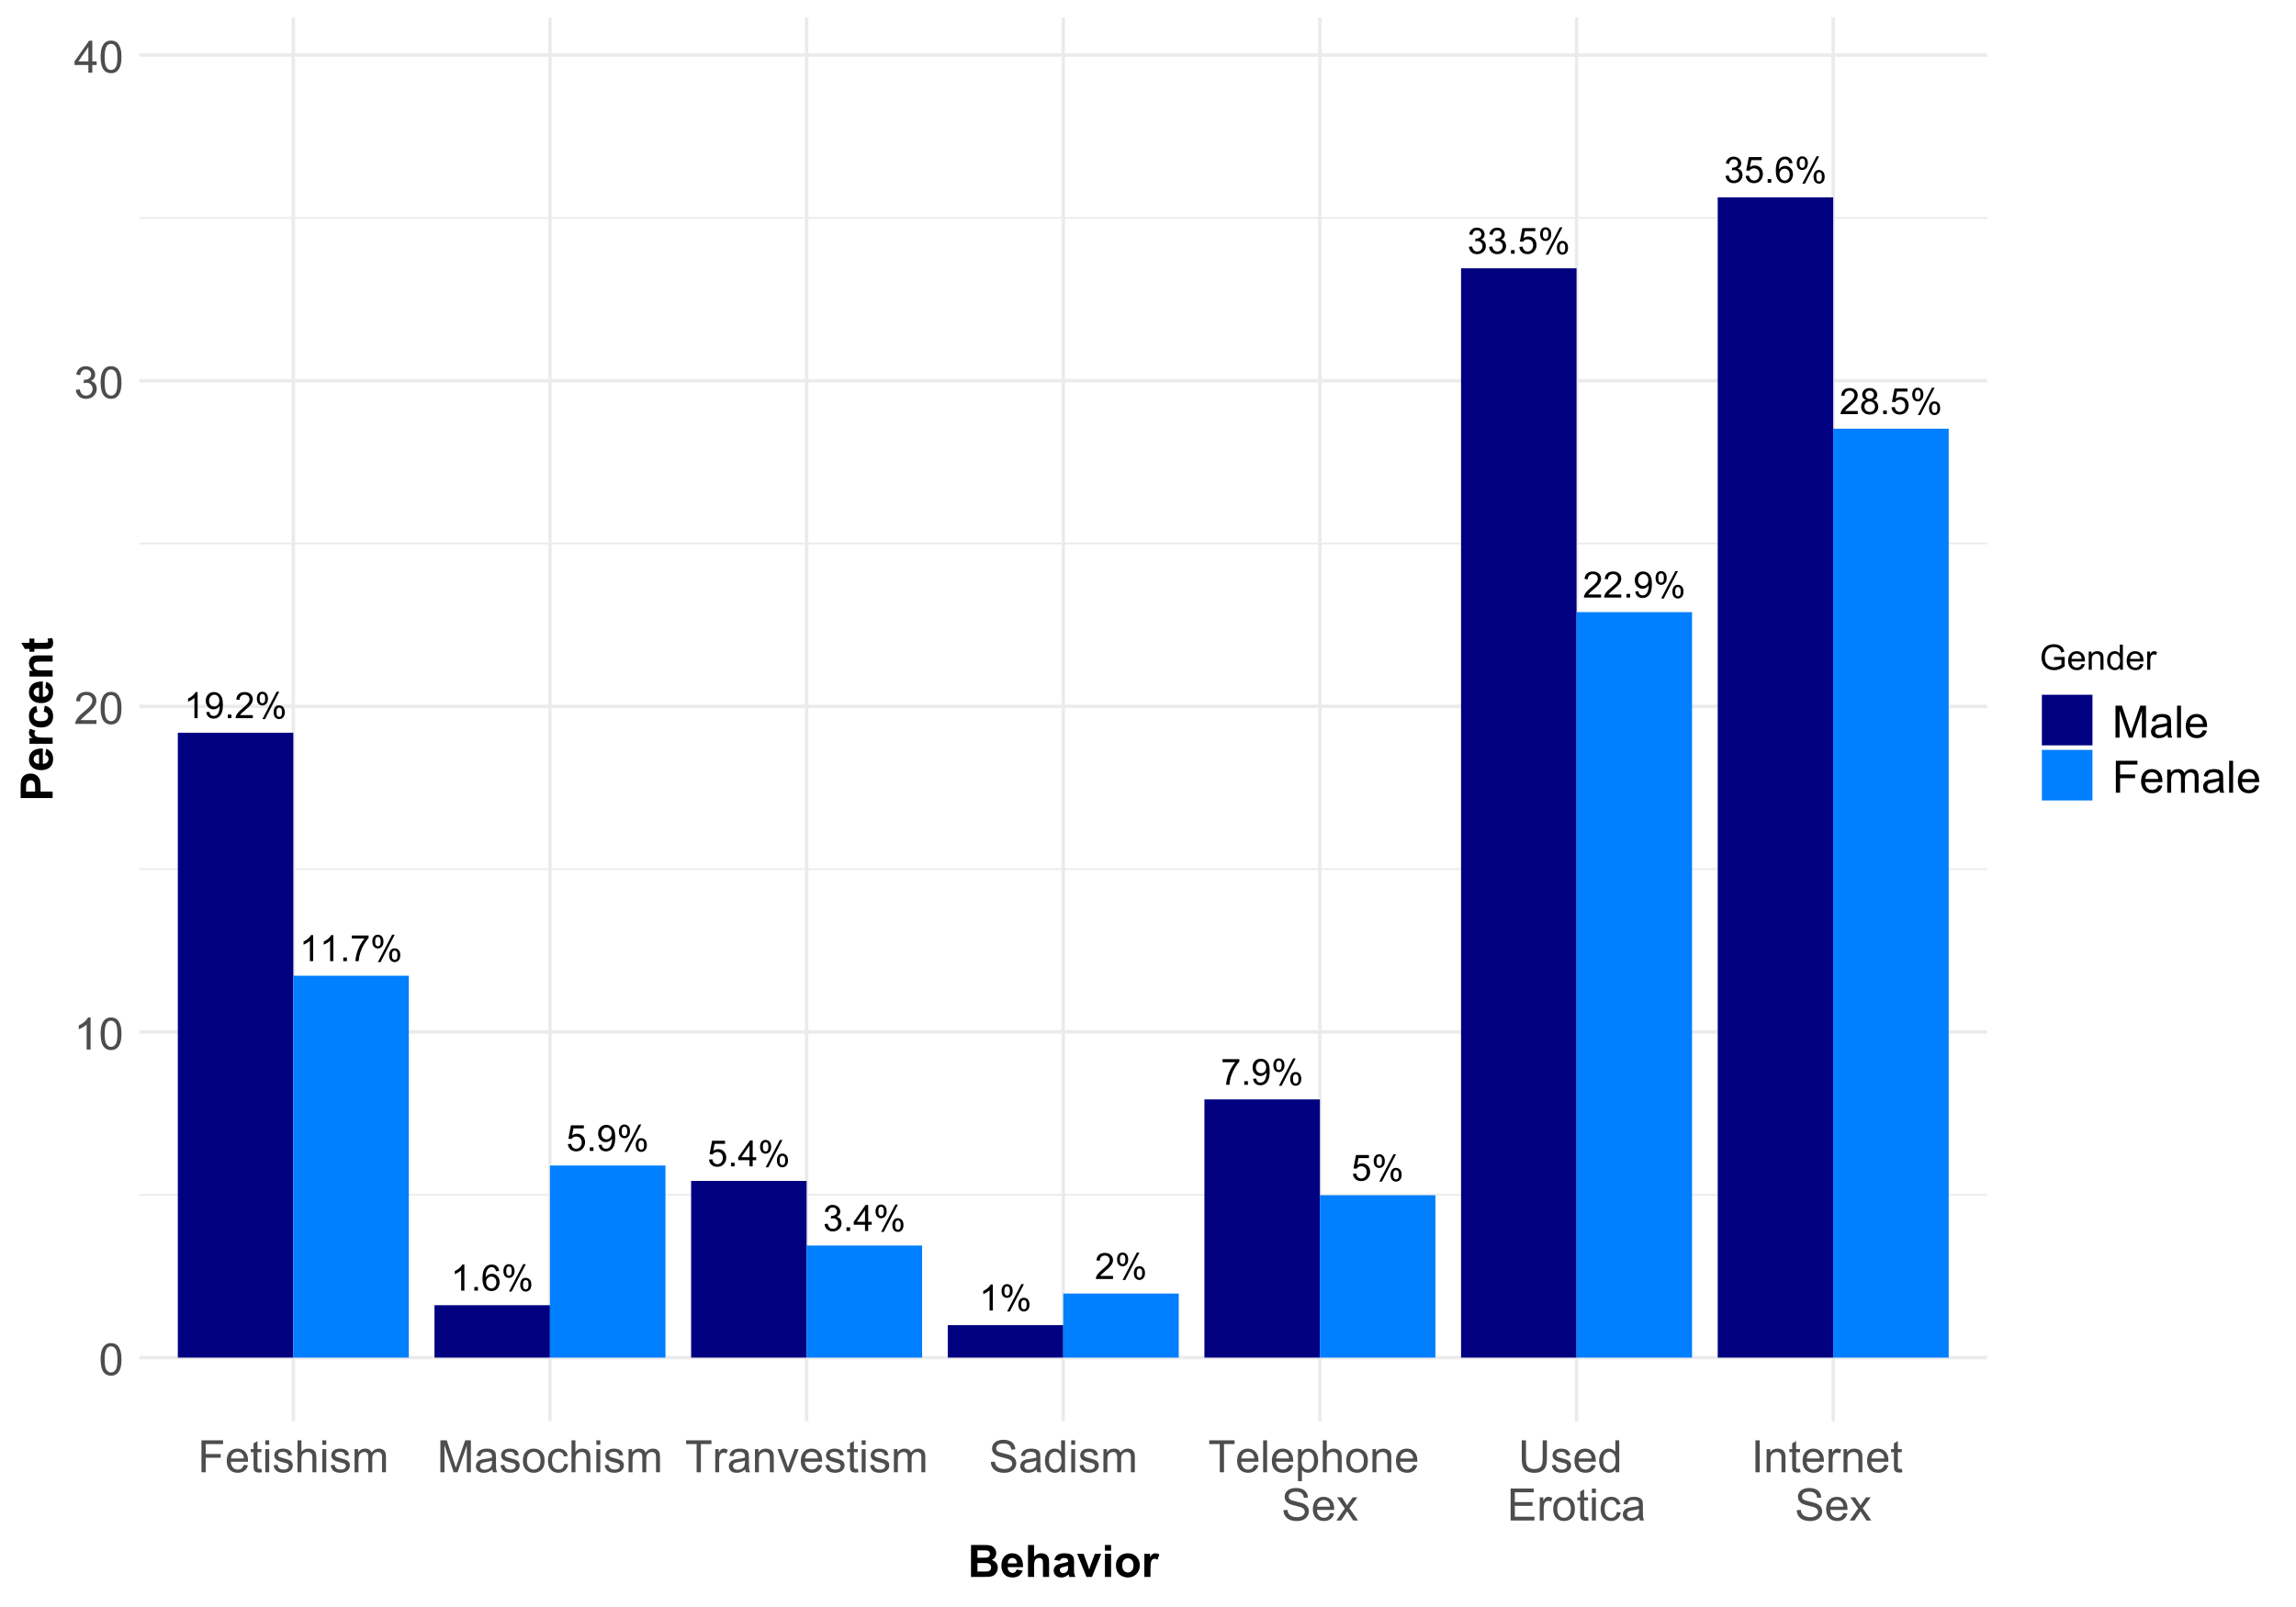<?xml version="1.0" encoding="UTF-8"?>
<svg xmlns="http://www.w3.org/2000/svg" xmlns:xlink="http://www.w3.org/1999/xlink" width="720" height="504" viewBox="0 0 720 504">
<defs>
<g>
<g id="glyph-0-0">
<path d="M 4.238 0 L 3.238 0 L 3.238 -6.375 C 3 -6.145 2.684 -5.914 2.293 -5.684 C 1.902 -5.457 1.551 -5.281 1.238 -5.168 L 1.238 -6.137 C 1.797 -6.398 2.289 -6.715 2.707 -7.09 C 3.125 -7.465 3.422 -7.828 3.594 -8.18 L 4.238 -8.18 Z M 4.238 0 "/>
</g>
<g id="glyph-0-1">
<path d="M 0.621 -1.883 L 1.582 -1.973 C 1.664 -1.52 1.82 -1.191 2.051 -0.988 C 2.281 -0.785 2.574 -0.684 2.934 -0.684 C 3.242 -0.684 3.512 -0.754 3.742 -0.895 C 3.973 -1.035 4.164 -1.223 4.312 -1.457 C 4.461 -1.695 4.586 -2.012 4.684 -2.41 C 4.785 -2.812 4.836 -3.219 4.836 -3.633 C 4.836 -3.68 4.832 -3.746 4.828 -3.836 C 4.629 -3.516 4.355 -3.258 4.008 -3.059 C 3.664 -2.859 3.289 -2.762 2.883 -2.762 C 2.211 -2.762 1.641 -3.008 1.172 -3.496 C 0.707 -3.984 0.473 -4.629 0.473 -5.43 C 0.473 -6.254 0.715 -6.922 1.203 -7.426 C 1.691 -7.93 2.301 -8.18 3.035 -8.18 C 3.562 -8.18 4.047 -8.039 4.488 -7.754 C 4.926 -7.469 5.262 -7.059 5.488 -6.531 C 5.715 -6.004 5.828 -5.242 5.828 -4.238 C 5.828 -3.199 5.715 -2.371 5.492 -1.754 C 5.266 -1.137 4.93 -0.668 4.48 -0.344 C 4.035 -0.023 3.512 0.141 2.91 0.141 C 2.273 0.141 1.754 -0.039 1.352 -0.391 C 0.945 -0.746 0.703 -1.242 0.621 -1.883 M 4.719 -5.48 C 4.719 -6.055 4.566 -6.508 4.258 -6.848 C 3.953 -7.184 3.586 -7.352 3.156 -7.352 C 2.711 -7.352 2.324 -7.172 1.996 -6.809 C 1.664 -6.445 1.5 -5.973 1.5 -5.395 C 1.5 -4.879 1.656 -4.457 1.969 -4.133 C 2.281 -3.809 2.668 -3.645 3.129 -3.645 C 3.59 -3.645 3.973 -3.809 4.27 -4.133 C 4.57 -4.457 4.719 -4.906 4.719 -5.48 Z M 4.719 -5.48 "/>
</g>
<g id="glyph-0-2">
<path d="M 1.035 0 L 1.035 -1.141 L 2.172 -1.141 L 2.172 0 Z M 1.035 0 "/>
</g>
<g id="glyph-0-3">
<path d="M 5.73 -0.961 L 5.73 0 L 0.344 0 C 0.336 -0.242 0.375 -0.473 0.461 -0.695 C 0.598 -1.062 0.816 -1.422 1.121 -1.777 C 1.422 -2.133 1.859 -2.547 2.43 -3.012 C 3.312 -3.738 3.914 -4.312 4.223 -4.738 C 4.535 -5.16 4.691 -5.562 4.691 -5.941 C 4.691 -6.336 4.547 -6.672 4.266 -6.945 C 3.98 -7.215 3.613 -7.352 3.156 -7.352 C 2.676 -7.352 2.289 -7.207 2 -6.918 C 1.711 -6.629 1.566 -6.23 1.562 -5.719 L 0.535 -5.824 C 0.605 -6.59 0.867 -7.176 1.328 -7.578 C 1.789 -7.98 2.406 -8.18 3.18 -8.18 C 3.961 -8.18 4.578 -7.965 5.035 -7.531 C 5.492 -7.098 5.719 -6.559 5.719 -5.918 C 5.719 -5.594 5.652 -5.273 5.52 -4.957 C 5.387 -4.641 5.164 -4.309 4.855 -3.961 C 4.543 -3.613 4.031 -3.137 3.312 -2.527 C 2.711 -2.023 2.328 -1.684 2.156 -1.504 C 1.984 -1.324 1.844 -1.145 1.734 -0.961 Z M 5.73 -0.961 "/>
</g>
<g id="glyph-0-4">
<path d="M 0.66 -6.191 C 0.66 -6.773 0.809 -7.266 1.102 -7.676 C 1.395 -8.082 1.816 -8.285 2.371 -8.285 C 2.883 -8.285 3.309 -8.102 3.645 -7.738 C 3.977 -7.375 4.145 -6.836 4.145 -6.129 C 4.145 -5.441 3.977 -4.91 3.637 -4.539 C 3.297 -4.164 2.879 -3.98 2.383 -3.98 C 1.891 -3.98 1.48 -4.164 1.152 -4.527 C 0.824 -4.895 0.66 -5.449 0.66 -6.191 M 2.402 -7.598 C 2.152 -7.598 1.945 -7.488 1.781 -7.273 C 1.617 -7.059 1.535 -6.664 1.535 -6.09 C 1.535 -5.566 1.617 -5.199 1.785 -4.988 C 1.949 -4.773 2.156 -4.668 2.402 -4.668 C 2.652 -4.668 2.859 -4.777 3.027 -4.992 C 3.191 -5.207 3.273 -5.598 3.273 -6.168 C 3.273 -6.695 3.191 -7.062 3.023 -7.277 C 2.855 -7.488 2.648 -7.598 2.402 -7.598 M 2.406 0.301 L 6.863 -8.285 L 7.676 -8.285 L 3.234 0.301 L 2.406 0.301 M 5.93 -1.91 C 5.93 -2.496 6.074 -2.992 6.367 -3.398 C 6.66 -3.805 7.086 -4.008 7.648 -4.008 C 8.156 -4.008 8.582 -3.824 8.918 -3.461 C 9.25 -3.094 9.418 -2.559 9.418 -1.852 C 9.418 -1.16 9.25 -0.629 8.91 -0.258 C 8.57 0.113 8.152 0.301 7.652 0.301 C 7.16 0.301 6.75 0.117 6.422 -0.254 C 6.094 -0.621 5.93 -1.176 5.93 -1.91 M 7.676 -3.316 C 7.422 -3.316 7.215 -3.211 7.051 -2.996 C 6.883 -2.781 6.801 -2.387 6.801 -1.812 C 6.801 -1.293 6.887 -0.926 7.051 -0.711 C 7.219 -0.496 7.426 -0.391 7.668 -0.391 C 7.926 -0.391 8.137 -0.496 8.301 -0.711 C 8.465 -0.926 8.547 -1.32 8.547 -1.891 C 8.547 -2.414 8.465 -2.785 8.297 -3 C 8.129 -3.211 7.922 -3.316 7.676 -3.316 Z M 7.676 -3.316 "/>
</g>
<g id="glyph-0-5">
<path d="M 5.664 -6.152 L 4.668 -6.074 C 4.578 -6.465 4.453 -6.754 4.289 -6.93 C 4.02 -7.215 3.688 -7.359 3.289 -7.359 C 2.973 -7.359 2.691 -7.27 2.449 -7.09 C 2.137 -6.859 1.887 -6.527 1.707 -6.086 C 1.523 -5.645 1.43 -5.016 1.422 -4.203 C 1.664 -4.566 1.957 -4.84 2.305 -5.02 C 2.656 -5.195 3.02 -5.285 3.402 -5.285 C 4.066 -5.285 4.637 -5.039 5.105 -4.547 C 5.574 -4.059 5.809 -3.422 5.809 -2.645 C 5.809 -2.133 5.695 -1.66 5.477 -1.219 C 5.258 -0.781 4.953 -0.445 4.566 -0.211 C 4.184 0.023 3.746 0.141 3.258 0.141 C 2.422 0.141 1.742 -0.168 1.219 -0.781 C 0.691 -1.395 0.43 -2.406 0.43 -3.812 C 0.43 -5.387 0.719 -6.531 1.301 -7.246 C 1.809 -7.867 2.492 -8.18 3.352 -8.18 C 3.992 -8.18 4.516 -8 4.926 -7.641 C 5.336 -7.281 5.582 -6.785 5.664 -6.152 M 1.578 -2.641 C 1.578 -2.297 1.652 -1.965 1.797 -1.652 C 1.945 -1.336 2.148 -1.094 2.41 -0.93 C 2.676 -0.766 2.949 -0.684 3.238 -0.684 C 3.664 -0.684 4.023 -0.855 4.328 -1.195 C 4.633 -1.535 4.785 -2 4.785 -2.586 C 4.785 -3.148 4.633 -3.59 4.336 -3.914 C 4.035 -4.238 3.656 -4.402 3.199 -4.402 C 2.75 -4.402 2.367 -4.238 2.051 -3.914 C 1.734 -3.59 1.578 -3.164 1.578 -2.641 Z M 1.578 -2.641 "/>
</g>
<g id="glyph-0-6">
<path d="M 0.473 -2.133 L 1.523 -2.223 C 1.602 -1.711 1.781 -1.328 2.066 -1.07 C 2.348 -0.812 2.691 -0.684 3.09 -0.684 C 3.57 -0.684 3.98 -0.863 4.312 -1.227 C 4.645 -1.59 4.812 -2.074 4.812 -2.672 C 4.812 -3.242 4.652 -3.695 4.332 -4.023 C 4.012 -4.352 3.59 -4.52 3.074 -4.52 C 2.75 -4.52 2.461 -4.445 2.199 -4.297 C 1.941 -4.152 1.738 -3.961 1.59 -3.73 L 0.648 -3.852 L 1.438 -8.035 L 5.492 -8.035 L 5.492 -7.078 L 2.238 -7.078 L 1.801 -4.891 C 2.289 -5.23 2.801 -5.402 3.34 -5.402 C 4.051 -5.402 4.652 -5.156 5.141 -4.664 C 5.629 -4.168 5.875 -3.535 5.875 -2.762 C 5.875 -2.023 5.66 -1.387 5.23 -0.852 C 4.707 -0.191 3.992 0.141 3.09 0.141 C 2.348 0.141 1.742 -0.07 1.273 -0.484 C 0.809 -0.898 0.539 -1.449 0.473 -2.133 Z M 0.473 -2.133 "/>
</g>
<g id="glyph-0-7">
<path d="M 3.68 0 L 3.68 -1.949 L 0.145 -1.949 L 0.145 -2.867 L 3.863 -8.148 L 4.68 -8.148 L 4.68 -2.867 L 5.781 -2.867 L 5.781 -1.949 L 4.68 -1.949 L 4.68 0 L 3.68 0 M 3.68 -2.867 L 3.68 -6.539 L 1.129 -2.867 Z M 3.68 -2.867 "/>
</g>
<g id="glyph-0-8">
<path d="M 0.539 -7.078 L 0.539 -8.043 L 5.812 -8.043 L 5.812 -7.262 C 5.293 -6.711 4.781 -5.977 4.27 -5.062 C 3.762 -4.148 3.367 -3.207 3.09 -2.238 C 2.891 -1.559 2.762 -0.812 2.707 0 L 1.68 0 C 1.688 -0.641 1.816 -1.414 2.055 -2.324 C 2.297 -3.23 2.641 -4.105 3.094 -4.949 C 3.543 -5.793 4.023 -6.5 4.527 -7.078 Z M 0.539 -7.078 "/>
</g>
<g id="glyph-0-9">
<path d="M 0.477 -2.152 L 1.477 -2.285 C 1.594 -1.719 1.789 -1.309 2.066 -1.059 C 2.34 -0.809 2.676 -0.684 3.074 -0.684 C 3.543 -0.684 3.941 -0.848 4.266 -1.172 C 4.59 -1.5 4.75 -1.902 4.75 -2.383 C 4.75 -2.844 4.602 -3.223 4.301 -3.52 C 4 -3.82 3.621 -3.969 3.156 -3.969 C 2.969 -3.969 2.73 -3.93 2.449 -3.855 L 2.562 -4.734 C 2.629 -4.727 2.684 -4.723 2.723 -4.723 C 3.148 -4.723 3.531 -4.836 3.875 -5.059 C 4.215 -5.281 4.383 -5.621 4.383 -6.086 C 4.383 -6.453 4.262 -6.754 4.012 -6.996 C 3.766 -7.238 3.445 -7.359 3.051 -7.359 C 2.66 -7.359 2.336 -7.234 2.078 -6.992 C 1.82 -6.746 1.652 -6.379 1.578 -5.891 L 0.578 -6.07 C 0.699 -6.738 0.977 -7.258 1.41 -7.629 C 1.844 -7.996 2.383 -8.18 3.027 -8.18 C 3.473 -8.18 3.883 -8.086 4.258 -7.895 C 4.633 -7.703 4.918 -7.441 5.117 -7.113 C 5.312 -6.785 5.414 -6.434 5.414 -6.062 C 5.414 -5.711 5.316 -5.391 5.129 -5.102 C 4.941 -4.812 4.66 -4.582 4.289 -4.414 C 4.773 -4.301 5.145 -4.07 5.414 -3.719 C 5.68 -3.371 5.812 -2.934 5.812 -2.406 C 5.812 -1.695 5.555 -1.094 5.035 -0.598 C 4.516 -0.102 3.859 0.145 3.066 0.145 C 2.352 0.145 1.758 -0.07 1.285 -0.496 C 0.812 -0.922 0.543 -1.473 0.477 -2.152 Z M 0.477 -2.152 "/>
</g>
<g id="glyph-0-10">
<path d="M 2.012 -4.418 C 1.598 -4.57 1.289 -4.785 1.09 -5.066 C 0.891 -5.352 0.789 -5.688 0.789 -6.078 C 0.789 -6.672 1.004 -7.172 1.43 -7.574 C 1.855 -7.977 2.422 -8.18 3.129 -8.18 C 3.84 -8.18 4.414 -7.973 4.848 -7.559 C 5.281 -7.148 5.496 -6.645 5.496 -6.051 C 5.496 -5.676 5.398 -5.344 5.199 -5.066 C 5 -4.785 4.699 -4.57 4.297 -4.418 C 4.797 -4.254 5.176 -3.992 5.438 -3.629 C 5.699 -3.266 5.828 -2.832 5.828 -2.328 C 5.828 -1.633 5.582 -1.047 5.09 -0.574 C 4.598 -0.098 3.949 0.141 3.145 0.141 C 2.34 0.141 1.691 -0.098 1.199 -0.574 C 0.707 -1.051 0.461 -1.645 0.461 -2.355 C 0.461 -2.887 0.594 -3.328 0.863 -3.688 C 1.133 -4.043 1.516 -4.289 2.012 -4.418 M 1.812 -6.113 C 1.812 -5.727 1.938 -5.414 2.184 -5.168 C 2.434 -4.922 2.754 -4.801 3.152 -4.801 C 3.535 -4.801 3.852 -4.922 4.098 -5.164 C 4.344 -5.406 4.469 -5.707 4.469 -6.059 C 4.469 -6.426 4.34 -6.734 4.086 -6.984 C 3.832 -7.234 3.52 -7.359 3.141 -7.359 C 2.758 -7.359 2.441 -7.234 2.191 -6.992 C 1.938 -6.746 1.812 -6.453 1.812 -6.113 M 1.488 -2.352 C 1.488 -2.066 1.559 -1.789 1.691 -1.523 C 1.828 -1.258 2.027 -1.051 2.297 -0.902 C 2.562 -0.758 2.848 -0.684 3.156 -0.684 C 3.633 -0.684 4.027 -0.836 4.34 -1.145 C 4.652 -1.453 4.809 -1.844 4.809 -2.316 C 4.809 -2.801 4.648 -3.195 4.328 -3.512 C 4.004 -3.828 3.605 -3.984 3.125 -3.984 C 2.652 -3.984 2.262 -3.828 1.953 -3.52 C 1.645 -3.207 1.488 -2.816 1.488 -2.352 Z M 1.488 -2.352 "/>
</g>
<g id="glyph-1-0">
<path d="M 0.582 -4.941 C 0.582 -6.129 0.703 -7.082 0.945 -7.805 C 1.191 -8.527 1.555 -9.082 2.035 -9.477 C 2.516 -9.867 3.121 -10.062 3.848 -10.062 C 4.387 -10.062 4.859 -9.953 5.266 -9.738 C 5.668 -9.52 6.004 -9.211 6.27 -8.801 C 6.531 -8.395 6.738 -7.898 6.891 -7.312 C 7.039 -6.727 7.117 -5.938 7.117 -4.941 C 7.117 -3.766 6.996 -2.816 6.754 -2.094 C 6.512 -1.371 6.152 -0.816 5.672 -0.422 C 5.191 -0.027 4.582 0.172 3.848 0.172 C 2.883 0.172 2.125 -0.176 1.57 -0.867 C 0.91 -1.703 0.582 -3.059 0.582 -4.941 M 1.844 -4.941 C 1.844 -3.297 2.039 -2.203 2.422 -1.656 C 2.809 -1.113 3.285 -0.84 3.848 -0.84 C 4.414 -0.84 4.891 -1.113 5.273 -1.66 C 5.66 -2.207 5.852 -3.301 5.852 -4.941 C 5.852 -6.594 5.66 -7.688 5.273 -8.23 C 4.891 -8.773 4.41 -9.043 3.836 -9.043 C 3.27 -9.043 2.82 -8.805 2.48 -8.328 C 2.059 -7.715 1.844 -6.586 1.844 -4.941 Z M 1.844 -4.941 "/>
</g>
<g id="glyph-1-1">
<path d="M 5.215 0 L 3.984 0 L 3.984 -7.84 C 3.688 -7.559 3.301 -7.277 2.82 -6.992 C 2.34 -6.711 1.906 -6.5 1.523 -6.359 L 1.523 -7.547 C 2.211 -7.871 2.812 -8.262 3.328 -8.723 C 3.844 -9.184 4.207 -9.629 4.422 -10.062 L 5.215 -10.062 Z M 5.215 0 "/>
</g>
<g id="glyph-1-2">
<path d="M 7.047 -1.184 L 7.047 0 L 0.422 0 C 0.414 -0.297 0.461 -0.582 0.566 -0.855 C 0.734 -1.305 1.008 -1.75 1.379 -2.188 C 1.75 -2.625 2.285 -3.133 2.988 -3.703 C 4.078 -4.598 4.812 -5.305 5.195 -5.828 C 5.578 -6.348 5.77 -6.844 5.77 -7.309 C 5.77 -7.797 5.594 -8.207 5.246 -8.543 C 4.898 -8.875 4.445 -9.043 3.883 -9.043 C 3.289 -9.043 2.816 -8.867 2.461 -8.512 C 2.105 -8.156 1.926 -7.664 1.922 -7.035 L 0.656 -7.164 C 0.742 -8.109 1.07 -8.828 1.633 -9.32 C 2.199 -9.816 2.957 -10.062 3.91 -10.062 C 4.871 -10.062 5.633 -9.797 6.195 -9.262 C 6.754 -8.73 7.035 -8.07 7.035 -7.281 C 7.035 -6.879 6.953 -6.484 6.789 -6.098 C 6.625 -5.711 6.352 -5.301 5.973 -4.875 C 5.59 -4.445 4.957 -3.859 4.074 -3.109 C 3.336 -2.492 2.863 -2.07 2.652 -1.848 C 2.441 -1.629 2.27 -1.406 2.133 -1.184 Z M 7.047 -1.184 "/>
</g>
<g id="glyph-1-3">
<path d="M 0.586 -2.645 L 1.82 -2.809 C 1.961 -2.113 2.199 -1.609 2.539 -1.301 C 2.879 -0.996 3.293 -0.84 3.781 -0.84 C 4.359 -0.84 4.848 -1.043 5.246 -1.441 C 5.645 -1.844 5.844 -2.34 5.844 -2.934 C 5.844 -3.496 5.66 -3.965 5.289 -4.332 C 4.922 -4.699 4.453 -4.883 3.883 -4.883 C 3.648 -4.883 3.359 -4.836 3.016 -4.742 L 3.152 -5.824 C 3.234 -5.816 3.301 -5.812 3.352 -5.812 C 3.875 -5.812 4.344 -5.945 4.766 -6.219 C 5.184 -6.492 5.395 -6.914 5.395 -7.484 C 5.395 -7.938 5.242 -8.309 4.938 -8.605 C 4.629 -8.902 4.234 -9.051 3.754 -9.051 C 3.273 -9.051 2.875 -8.898 2.555 -8.602 C 2.238 -8.297 2.031 -7.848 1.941 -7.246 L 0.711 -7.465 C 0.859 -8.289 1.203 -8.93 1.734 -9.383 C 2.27 -9.836 2.934 -10.062 3.727 -10.062 C 4.273 -10.062 4.777 -9.945 5.234 -9.711 C 5.695 -9.477 6.047 -9.156 6.293 -8.75 C 6.535 -8.344 6.656 -7.914 6.656 -7.457 C 6.656 -7.023 6.543 -6.629 6.309 -6.273 C 6.078 -5.918 5.734 -5.637 5.277 -5.43 C 5.871 -5.289 6.328 -5.008 6.656 -4.578 C 6.984 -4.145 7.148 -3.605 7.148 -2.961 C 7.148 -2.086 6.832 -1.344 6.195 -0.734 C 5.555 -0.125 4.75 0.18 3.773 0.18 C 2.895 0.18 2.164 -0.086 1.582 -0.609 C 1 -1.133 0.672 -1.812 0.586 -2.645 Z M 0.586 -2.645 "/>
</g>
<g id="glyph-1-4">
<path d="M 4.523 0 L 4.523 -2.398 L 0.18 -2.398 L 0.18 -3.527 L 4.75 -10.023 L 5.758 -10.023 L 5.758 -3.527 L 7.109 -3.527 L 7.109 -2.398 L 5.758 -2.398 L 5.758 0 L 4.523 0 M 4.523 -3.527 L 4.523 -8.047 L 1.387 -3.527 Z M 4.523 -3.527 "/>
</g>
<g id="glyph-1-5">
<path d="M 1.148 0 L 1.148 -10.023 L 7.91 -10.023 L 7.91 -8.84 L 2.477 -8.84 L 2.477 -5.734 L 7.18 -5.734 L 7.18 -4.555 L 2.477 -4.555 L 2.477 0 Z M 1.148 0 "/>
</g>
<g id="glyph-1-6">
<path d="M 5.891 -2.336 L 7.164 -2.18 C 6.965 -1.438 6.594 -0.859 6.051 -0.453 C 5.508 -0.043 4.816 0.164 3.973 0.164 C 2.91 0.164 2.066 -0.164 1.445 -0.816 C 0.824 -1.473 0.512 -2.387 0.512 -3.57 C 0.512 -4.789 0.828 -5.738 1.457 -6.414 C 2.086 -7.086 2.902 -7.422 3.902 -7.422 C 4.875 -7.422 5.668 -7.094 6.281 -6.434 C 6.898 -5.773 7.203 -4.844 7.203 -3.645 C 7.203 -3.57 7.203 -3.461 7.199 -3.316 L 1.785 -3.316 C 1.828 -2.52 2.055 -1.906 2.461 -1.484 C 2.867 -1.059 3.371 -0.848 3.977 -0.848 C 4.43 -0.848 4.816 -0.965 5.133 -1.203 C 5.453 -1.441 5.707 -1.82 5.891 -2.336 M 1.852 -4.328 L 5.906 -4.328 C 5.852 -4.938 5.695 -5.395 5.441 -5.703 C 5.051 -6.176 4.543 -6.414 3.918 -6.414 C 3.352 -6.414 2.875 -6.223 2.492 -5.844 C 2.105 -5.465 1.895 -4.961 1.852 -4.328 Z M 1.852 -4.328 "/>
</g>
<g id="glyph-1-7">
<path d="M 3.609 -1.102 L 3.789 -0.016 C 3.441 0.059 3.133 0.094 2.859 0.094 C 2.41 0.094 2.062 0.023 1.82 -0.117 C 1.57 -0.258 1.398 -0.441 1.297 -0.672 C 1.199 -0.902 1.148 -1.387 1.148 -2.125 L 1.148 -6.305 L 0.246 -6.305 L 0.246 -7.258 L 1.148 -7.258 L 1.148 -9.059 L 2.371 -9.797 L 2.371 -7.258 L 3.609 -7.258 L 3.609 -6.305 L 2.371 -6.305 L 2.371 -2.059 C 2.371 -1.707 2.395 -1.48 2.438 -1.383 C 2.48 -1.281 2.551 -1.199 2.648 -1.141 C 2.746 -1.082 2.887 -1.055 3.07 -1.055 C 3.207 -1.055 3.387 -1.07 3.609 -1.102 Z M 3.609 -1.102 "/>
</g>
<g id="glyph-1-8">
<path d="M 0.93 -8.605 L 0.93 -10.023 L 2.16 -10.023 L 2.16 -8.605 L 0.93 -8.605 M 0.93 0 L 0.93 -7.258 L 2.16 -7.258 L 2.16 0 Z M 0.93 0 "/>
</g>
<g id="glyph-1-9">
<path d="M 0.43 -2.168 L 1.648 -2.359 C 1.715 -1.871 1.906 -1.496 2.219 -1.238 C 2.531 -0.977 2.965 -0.848 3.527 -0.848 C 4.094 -0.848 4.512 -0.961 4.785 -1.191 C 5.059 -1.422 5.195 -1.691 5.195 -2.004 C 5.195 -2.281 5.074 -2.5 4.832 -2.66 C 4.664 -2.77 4.246 -2.906 3.574 -3.078 C 2.672 -3.305 2.047 -3.5 1.699 -3.668 C 1.352 -3.832 1.086 -4.062 0.906 -4.359 C 0.727 -4.652 0.637 -4.977 0.637 -5.332 C 0.637 -5.656 0.711 -5.957 0.859 -6.23 C 1.008 -6.508 1.207 -6.734 1.461 -6.918 C 1.656 -7.059 1.914 -7.18 2.246 -7.277 C 2.574 -7.375 2.93 -7.422 3.309 -7.422 C 3.879 -7.422 4.379 -7.344 4.809 -7.18 C 5.238 -7.016 5.559 -6.793 5.762 -6.512 C 5.969 -6.23 6.109 -5.855 6.188 -5.387 L 4.984 -5.223 C 4.93 -5.598 4.77 -5.887 4.508 -6.098 C 4.246 -6.309 3.875 -6.414 3.398 -6.414 C 2.832 -6.414 2.43 -6.32 2.188 -6.133 C 1.945 -5.945 1.824 -5.727 1.824 -5.477 C 1.824 -5.316 1.875 -5.172 1.977 -5.047 C 2.074 -4.914 2.234 -4.805 2.445 -4.719 C 2.57 -4.672 2.934 -4.566 3.535 -4.402 C 4.406 -4.172 5.012 -3.98 5.355 -3.832 C 5.699 -3.684 5.969 -3.469 6.164 -3.188 C 6.363 -2.902 6.461 -2.551 6.461 -2.133 C 6.461 -1.723 6.34 -1.336 6.102 -0.973 C 5.863 -0.613 5.516 -0.332 5.066 -0.133 C 4.613 0.066 4.105 0.164 3.535 0.164 C 2.59 0.164 1.871 -0.031 1.379 -0.422 C 0.883 -0.816 0.566 -1.398 0.43 -2.168 Z M 0.43 -2.168 "/>
</g>
<g id="glyph-1-10">
<path d="M 0.922 0 L 0.922 -10.023 L 2.152 -10.023 L 2.152 -6.426 C 2.727 -7.09 3.453 -7.422 4.328 -7.422 C 4.863 -7.422 5.332 -7.316 5.727 -7.105 C 6.125 -6.895 6.41 -6.602 6.578 -6.227 C 6.75 -5.855 6.836 -5.312 6.836 -4.602 L 6.836 0 L 5.605 0 L 5.605 -4.602 C 5.605 -5.215 5.473 -5.664 5.207 -5.945 C 4.938 -6.223 4.562 -6.363 4.074 -6.363 C 3.711 -6.363 3.367 -6.27 3.047 -6.082 C 2.723 -5.891 2.496 -5.637 2.359 -5.312 C 2.223 -4.988 2.152 -4.543 2.152 -3.973 L 2.152 0 Z M 0.922 0 "/>
</g>
<g id="glyph-1-11">
<path d="M 0.922 0 L 0.922 -7.258 L 2.023 -7.258 L 2.023 -6.242 C 2.25 -6.598 2.555 -6.883 2.934 -7.098 C 3.312 -7.316 3.742 -7.422 4.227 -7.422 C 4.762 -7.422 5.203 -7.312 5.547 -7.09 C 5.891 -6.867 6.133 -6.555 6.273 -6.152 C 6.848 -7 7.598 -7.422 8.516 -7.422 C 9.238 -7.422 9.793 -7.223 10.18 -6.824 C 10.566 -6.426 10.758 -5.812 10.758 -4.984 L 10.758 0 L 9.535 0 L 9.535 -4.574 C 9.535 -5.066 9.496 -5.418 9.418 -5.637 C 9.336 -5.852 9.191 -6.027 8.984 -6.16 C 8.773 -6.293 8.527 -6.355 8.242 -6.359 C 7.734 -6.355 7.309 -6.188 6.973 -5.848 C 6.637 -5.508 6.469 -4.965 6.469 -4.219 L 6.469 0 L 5.234 0 L 5.234 -4.719 C 5.234 -5.262 5.137 -5.672 4.938 -5.945 C 4.734 -6.219 4.406 -6.355 3.953 -6.359 C 3.605 -6.355 3.285 -6.266 2.992 -6.086 C 2.695 -5.902 2.484 -5.637 2.352 -5.285 C 2.219 -4.934 2.152 -4.426 2.152 -3.766 L 2.152 0 Z M 0.922 0 "/>
</g>
<g id="glyph-1-12">
<path d="M 1.039 0 L 1.039 -10.023 L 3.035 -10.023 L 5.406 -2.926 C 5.625 -2.266 5.785 -1.77 5.887 -1.441 C 6 -1.809 6.176 -2.344 6.418 -3.047 L 8.82 -10.023 L 10.602 -10.023 L 10.602 0 L 9.324 0 L 9.324 -8.387 L 6.414 0 L 5.215 0 L 2.316 -8.531 L 2.316 0 Z M 1.039 0 "/>
</g>
<g id="glyph-1-13">
<path d="M 5.66 -0.895 C 5.203 -0.508 4.766 -0.234 4.344 -0.074 C 3.922 0.086 3.469 0.164 2.988 0.164 C 2.191 0.164 1.578 -0.031 1.148 -0.422 C 0.719 -0.809 0.508 -1.309 0.508 -1.914 C 0.508 -2.27 0.586 -2.594 0.75 -2.887 C 0.91 -3.184 1.121 -3.418 1.383 -3.594 C 1.645 -3.773 1.941 -3.906 2.27 -4 C 2.512 -4.062 2.875 -4.125 3.363 -4.184 C 4.355 -4.301 5.09 -4.445 5.559 -4.609 C 5.562 -4.777 5.562 -4.883 5.562 -4.93 C 5.562 -5.43 5.449 -5.781 5.215 -5.988 C 4.902 -6.266 4.434 -6.406 3.812 -6.406 C 3.234 -6.406 2.809 -6.305 2.531 -6.102 C 2.258 -5.898 2.055 -5.539 1.922 -5.023 L 0.719 -5.188 C 0.828 -5.703 1.008 -6.121 1.258 -6.438 C 1.508 -6.754 1.871 -6.996 2.344 -7.168 C 2.82 -7.34 3.367 -7.422 3.992 -7.422 C 4.613 -7.422 5.117 -7.352 5.504 -7.203 C 5.891 -7.059 6.176 -6.875 6.359 -6.656 C 6.539 -6.434 6.668 -6.156 6.742 -5.816 C 6.781 -5.609 6.801 -5.23 6.801 -4.684 L 6.801 -3.043 C 6.801 -1.898 6.828 -1.176 6.879 -0.871 C 6.934 -0.57 7.035 -0.277 7.191 0 L 5.906 0 C 5.777 -0.254 5.695 -0.555 5.66 -0.895 M 5.559 -3.645 C 5.109 -3.461 4.441 -3.305 3.547 -3.18 C 3.043 -3.105 2.684 -3.023 2.477 -2.934 C 2.266 -2.84 2.102 -2.707 1.988 -2.531 C 1.875 -2.355 1.82 -2.164 1.82 -1.949 C 1.82 -1.621 1.941 -1.348 2.191 -1.129 C 2.438 -0.91 2.805 -0.801 3.281 -0.801 C 3.754 -0.801 4.176 -0.902 4.547 -1.109 C 4.914 -1.316 5.188 -1.602 5.359 -1.961 C 5.492 -2.238 5.559 -2.648 5.559 -3.191 Z M 5.559 -3.645 "/>
</g>
<g id="glyph-1-14">
<path d="M 0.465 -3.629 C 0.465 -4.973 0.84 -5.969 1.586 -6.617 C 2.211 -7.156 2.973 -7.422 3.867 -7.422 C 4.867 -7.422 5.684 -7.098 6.316 -6.441 C 6.949 -5.789 7.266 -4.887 7.266 -3.734 C 7.266 -2.797 7.125 -2.062 6.848 -1.527 C 6.566 -0.992 6.156 -0.578 5.621 -0.281 C 5.086 0.016 4.504 0.164 3.867 0.164 C 2.852 0.164 2.031 -0.16 1.406 -0.812 C 0.777 -1.465 0.465 -2.402 0.465 -3.629 M 1.73 -3.629 C 1.73 -2.699 1.934 -2.004 2.336 -1.543 C 2.742 -1.078 3.254 -0.848 3.867 -0.848 C 4.48 -0.848 4.988 -1.078 5.395 -1.547 C 5.801 -2.008 6 -2.719 6 -3.672 C 6 -4.57 5.797 -5.25 5.391 -5.711 C 4.98 -6.176 4.477 -6.406 3.867 -6.406 C 3.254 -6.406 2.742 -6.176 2.336 -5.715 C 1.934 -5.254 1.73 -4.559 1.73 -3.629 Z M 1.73 -3.629 "/>
</g>
<g id="glyph-1-15">
<path d="M 5.66 -2.66 L 6.871 -2.5 C 6.738 -1.668 6.398 -1.016 5.855 -0.543 C 5.309 -0.07 4.641 0.164 3.848 0.164 C 2.855 0.164 2.055 -0.16 1.453 -0.809 C 0.848 -1.461 0.547 -2.391 0.547 -3.602 C 0.547 -4.387 0.676 -5.07 0.938 -5.66 C 1.195 -6.246 1.59 -6.688 2.121 -6.984 C 2.652 -7.277 3.23 -7.422 3.855 -7.422 C 4.645 -7.422 5.289 -7.223 5.789 -6.824 C 6.293 -6.426 6.613 -5.859 6.754 -5.125 L 5.559 -4.941 C 5.445 -5.43 5.242 -5.797 4.953 -6.043 C 4.664 -6.289 4.312 -6.414 3.902 -6.414 C 3.285 -6.414 2.781 -6.191 2.391 -5.746 C 2.004 -5.301 1.812 -4.598 1.812 -3.637 C 1.812 -2.66 2 -1.953 2.371 -1.512 C 2.746 -1.07 3.234 -0.848 3.836 -0.848 C 4.316 -0.848 4.723 -0.996 5.047 -1.293 C 5.367 -1.59 5.574 -2.043 5.66 -2.66 Z M 5.66 -2.66 "/>
</g>
<g id="glyph-1-16">
<path d="M 3.629 0 L 3.629 -8.84 L 0.328 -8.84 L 0.328 -10.023 L 8.273 -10.023 L 8.273 -8.84 L 4.957 -8.84 L 4.957 0 Z M 3.629 0 "/>
</g>
<g id="glyph-1-17">
<path d="M 0.91 0 L 0.91 -7.258 L 2.016 -7.258 L 2.016 -6.16 C 2.301 -6.676 2.559 -7.016 2.801 -7.18 C 3.039 -7.344 3.301 -7.422 3.59 -7.422 C 4.004 -7.422 4.426 -7.293 4.852 -7.027 L 4.43 -5.887 C 4.129 -6.062 3.828 -6.152 3.527 -6.152 C 3.258 -6.152 3.016 -6.07 2.805 -5.91 C 2.59 -5.746 2.438 -5.523 2.344 -5.234 C 2.207 -4.797 2.141 -4.32 2.141 -3.801 L 2.141 0 Z M 0.91 0 "/>
</g>
<g id="glyph-1-18">
<path d="M 0.922 0 L 0.922 -7.258 L 2.031 -7.258 L 2.031 -6.227 C 2.562 -7.023 3.332 -7.422 4.34 -7.422 C 4.777 -7.422 5.18 -7.344 5.547 -7.188 C 5.914 -7.031 6.188 -6.824 6.371 -6.57 C 6.555 -6.312 6.68 -6.012 6.754 -5.66 C 6.801 -5.434 6.82 -5.035 6.82 -4.465 L 6.82 0 L 5.594 0 L 5.594 -4.414 C 5.594 -4.918 5.543 -5.293 5.449 -5.539 C 5.352 -5.789 5.184 -5.988 4.938 -6.137 C 4.695 -6.285 4.41 -6.355 4.082 -6.359 C 3.559 -6.355 3.105 -6.191 2.723 -5.859 C 2.344 -5.527 2.152 -4.895 2.152 -3.965 L 2.152 0 Z M 0.922 0 "/>
</g>
<g id="glyph-1-19">
<path d="M 2.938 0 L 0.18 -7.258 L 1.477 -7.258 L 3.035 -2.914 C 3.203 -2.441 3.359 -1.953 3.5 -1.449 C 3.609 -1.832 3.762 -2.293 3.957 -2.828 L 5.57 -7.258 L 6.836 -7.258 L 4.086 0 Z M 2.938 0 "/>
</g>
<g id="glyph-1-20">
<path d="M 0.629 -3.219 L 1.879 -3.328 C 1.938 -2.828 2.078 -2.418 2.293 -2.094 C 2.512 -1.773 2.848 -1.516 3.301 -1.316 C 3.758 -1.117 4.27 -1.02 4.84 -1.02 C 5.344 -1.02 5.793 -1.094 6.18 -1.242 C 6.566 -1.395 6.855 -1.602 7.043 -1.863 C 7.234 -2.125 7.328 -2.41 7.328 -2.719 C 7.328 -3.035 7.238 -3.309 7.055 -3.543 C 6.871 -3.777 6.57 -3.977 6.152 -4.137 C 5.883 -4.242 5.289 -4.402 4.367 -4.625 C 3.449 -4.844 2.805 -5.055 2.434 -5.25 C 1.953 -5.5 1.598 -5.812 1.363 -6.184 C 1.129 -6.555 1.012 -6.969 1.012 -7.43 C 1.012 -7.938 1.156 -8.41 1.441 -8.848 C 1.73 -9.289 2.148 -9.621 2.699 -9.852 C 3.25 -10.078 3.863 -10.191 4.539 -10.191 C 5.281 -10.191 5.938 -10.074 6.504 -9.832 C 7.07 -9.594 7.508 -9.242 7.812 -8.777 C 8.117 -8.312 8.281 -7.785 8.305 -7.199 L 7.035 -7.102 C 6.965 -7.734 6.734 -8.215 6.34 -8.539 C 5.945 -8.863 5.363 -9.023 4.594 -9.023 C 3.793 -9.023 3.207 -8.875 2.84 -8.582 C 2.473 -8.289 2.289 -7.934 2.289 -7.52 C 2.289 -7.16 2.422 -6.863 2.68 -6.633 C 2.934 -6.398 3.602 -6.16 4.68 -5.918 C 5.758 -5.672 6.496 -5.461 6.898 -5.277 C 7.48 -5.008 7.91 -4.668 8.188 -4.254 C 8.469 -3.844 8.605 -3.367 8.605 -2.828 C 8.605 -2.297 8.453 -1.793 8.148 -1.324 C 7.844 -0.852 7.406 -0.484 6.832 -0.223 C 6.262 0.039 5.617 0.172 4.902 0.172 C 3.996 0.172 3.234 0.039 2.621 -0.227 C 2.008 -0.488 1.527 -0.887 1.18 -1.418 C 0.832 -1.949 0.648 -2.551 0.629 -3.219 Z M 0.629 -3.219 "/>
</g>
<g id="glyph-1-21">
<path d="M 5.633 0 L 5.633 -0.914 C 5.172 -0.195 4.496 0.164 3.602 0.164 C 3.023 0.164 2.492 0.004 2.008 -0.312 C 1.52 -0.633 1.145 -1.078 0.879 -1.652 C 0.613 -2.223 0.477 -2.879 0.477 -3.625 C 0.477 -4.348 0.598 -5.004 0.84 -5.594 C 1.082 -6.184 1.445 -6.637 1.93 -6.953 C 2.41 -7.266 2.949 -7.422 3.547 -7.422 C 3.984 -7.422 4.375 -7.332 4.719 -7.148 C 5.059 -6.961 5.336 -6.723 5.551 -6.426 L 5.551 -10.023 L 6.773 -10.023 L 6.773 0 L 5.633 0 M 1.742 -3.625 C 1.742 -2.695 1.938 -2 2.332 -1.539 C 2.723 -1.078 3.188 -0.848 3.719 -0.848 C 4.258 -0.848 4.715 -1.066 5.09 -1.508 C 5.465 -1.945 5.652 -2.617 5.652 -3.52 C 5.652 -4.516 5.461 -5.242 5.078 -5.707 C 4.695 -6.172 4.227 -6.406 3.664 -6.406 C 3.117 -6.406 2.66 -6.184 2.293 -5.734 C 1.926 -5.289 1.742 -4.586 1.742 -3.625 Z M 1.742 -3.625 "/>
</g>
<g id="glyph-1-22">
<path d="M 0.895 0 L 0.895 -10.023 L 2.125 -10.023 L 2.125 0 Z M 0.895 0 "/>
</g>
<g id="glyph-1-23">
<path d="M 0.922 2.781 L 0.922 -7.258 L 2.043 -7.258 L 2.043 -6.316 C 2.309 -6.684 2.605 -6.961 2.938 -7.148 C 3.273 -7.332 3.676 -7.422 4.148 -7.422 C 4.77 -7.422 5.316 -7.266 5.789 -6.945 C 6.266 -6.625 6.621 -6.176 6.863 -5.594 C 7.105 -5.016 7.227 -4.379 7.227 -3.684 C 7.227 -2.941 7.094 -2.273 6.824 -1.68 C 6.559 -1.082 6.172 -0.629 5.664 -0.312 C 5.156 0.004 4.621 0.164 4.062 0.164 C 3.648 0.164 3.281 0.078 2.957 -0.094 C 2.629 -0.27 2.363 -0.488 2.152 -0.75 L 2.152 2.781 L 0.922 2.781 M 2.039 -3.59 C 2.039 -2.656 2.227 -1.965 2.605 -1.516 C 2.984 -1.07 3.441 -0.848 3.977 -0.848 C 4.523 -0.848 4.992 -1.078 5.383 -1.543 C 5.773 -2.004 5.969 -2.719 5.969 -3.691 C 5.969 -4.617 5.777 -5.309 5.398 -5.77 C 5.016 -6.23 4.562 -6.461 4.031 -6.461 C 3.508 -6.461 3.047 -6.215 2.641 -5.727 C 2.238 -5.234 2.039 -4.523 2.039 -3.59 Z M 2.039 -3.59 "/>
</g>
<g id="glyph-1-24">
</g>
<g id="glyph-1-25">
<path d="M 0.102 0 L 2.754 -3.773 L 0.301 -7.258 L 1.84 -7.258 L 2.953 -5.559 C 3.164 -5.234 3.332 -4.961 3.461 -4.742 C 3.66 -5.047 3.844 -5.312 4.012 -5.543 L 5.234 -7.258 L 6.707 -7.258 L 4.195 -3.844 L 6.898 0 L 5.387 0 L 3.898 -2.258 L 3.5 -2.863 L 1.594 0 Z M 0.102 0 "/>
</g>
<g id="glyph-1-26">
<path d="M 7.656 -10.023 L 8.984 -10.023 L 8.984 -4.23 C 8.984 -3.223 8.867 -2.426 8.641 -1.832 C 8.414 -1.238 8 -0.758 7.406 -0.387 C 6.812 -0.016 6.031 0.172 5.066 0.172 C 4.125 0.172 3.359 0.008 2.762 -0.312 C 2.164 -0.637 1.738 -1.105 1.484 -1.719 C 1.227 -2.332 1.102 -3.168 1.102 -4.23 L 1.102 -10.023 L 2.426 -10.023 L 2.426 -4.238 C 2.426 -3.367 2.508 -2.727 2.668 -2.312 C 2.832 -1.902 3.109 -1.582 3.504 -1.359 C 3.898 -1.137 4.379 -1.023 4.949 -1.023 C 5.926 -1.023 6.621 -1.246 7.035 -1.688 C 7.449 -2.129 7.656 -2.98 7.656 -4.238 Z M 7.656 -10.023 "/>
</g>
<g id="glyph-1-27">
<path d="M 1.109 0 L 1.109 -10.023 L 8.352 -10.023 L 8.352 -8.84 L 2.434 -8.84 L 2.434 -5.77 L 7.977 -5.77 L 7.977 -4.594 L 2.434 -4.594 L 2.434 -1.184 L 8.586 -1.184 L 8.586 0 Z M 1.109 0 "/>
</g>
<g id="glyph-1-28">
<path d="M 1.305 0 L 1.305 -10.023 L 2.633 -10.023 L 2.633 0 Z M 1.305 0 "/>
</g>
<g id="glyph-2-0">
<path d="M 1.023 -10.023 L 5.031 -10.023 C 5.824 -10.023 6.414 -9.988 6.805 -9.922 C 7.195 -9.855 7.543 -9.719 7.852 -9.508 C 8.16 -9.301 8.414 -9.02 8.621 -8.672 C 8.824 -8.324 8.93 -7.934 8.93 -7.5 C 8.93 -7.031 8.801 -6.598 8.547 -6.207 C 8.297 -5.816 7.953 -5.52 7.52 -5.324 C 8.129 -5.148 8.602 -4.844 8.93 -4.414 C 9.258 -3.988 9.422 -3.484 9.422 -2.906 C 9.422 -2.449 9.312 -2.008 9.102 -1.574 C 8.891 -1.145 8.602 -0.801 8.234 -0.543 C 7.867 -0.285 7.414 -0.129 6.875 -0.07 C 6.539 -0.031 5.727 -0.008 4.438 0 L 1.023 0 L 1.023 -10.023 M 3.047 -8.352 L 3.047 -6.035 L 4.375 -6.035 C 5.164 -6.035 5.652 -6.047 5.844 -6.07 C 6.191 -6.109 6.465 -6.23 6.66 -6.43 C 6.859 -6.629 6.961 -6.887 6.961 -7.211 C 6.961 -7.523 6.875 -7.773 6.703 -7.969 C 6.531 -8.16 6.277 -8.277 5.941 -8.32 C 5.738 -8.344 5.164 -8.352 4.211 -8.352 L 3.047 -8.352 M 3.047 -4.367 L 3.047 -1.688 L 4.922 -1.688 C 5.652 -1.688 6.113 -1.711 6.309 -1.75 C 6.609 -1.805 6.855 -1.938 7.043 -2.148 C 7.234 -2.363 7.328 -2.645 7.328 -3 C 7.328 -3.301 7.254 -3.559 7.109 -3.766 C 6.965 -3.977 6.754 -4.129 6.477 -4.227 C 6.203 -4.32 5.602 -4.367 4.684 -4.367 Z M 3.047 -4.367 "/>
</g>
<g id="glyph-2-1">
<path d="M 5.211 -2.312 L 7.125 -1.988 C 6.875 -1.289 6.488 -0.754 5.957 -0.387 C 5.426 -0.02 4.762 0.164 3.965 0.164 C 2.703 0.164 1.77 -0.25 1.164 -1.074 C 0.684 -1.734 0.445 -2.566 0.445 -3.574 C 0.445 -4.777 0.758 -5.719 1.387 -6.402 C 2.016 -7.082 2.812 -7.422 3.773 -7.422 C 4.852 -7.422 5.707 -7.066 6.328 -6.355 C 6.953 -5.641 7.254 -4.547 7.227 -3.078 L 2.414 -3.078 C 2.426 -2.508 2.582 -2.062 2.879 -1.746 C 3.176 -1.43 3.543 -1.273 3.984 -1.273 C 4.285 -1.273 4.539 -1.352 4.742 -1.516 C 4.949 -1.68 5.105 -1.945 5.211 -2.312 M 5.32 -4.25 C 5.305 -4.809 5.16 -5.23 4.887 -5.52 C 4.613 -5.809 4.281 -5.953 3.891 -5.953 C 3.469 -5.953 3.125 -5.801 2.852 -5.496 C 2.578 -5.191 2.441 -4.777 2.445 -4.25 Z M 5.32 -4.25 "/>
</g>
<g id="glyph-2-2">
<path d="M 2.918 -10.023 L 2.918 -6.336 C 3.539 -7.062 4.281 -7.422 5.141 -7.422 C 5.582 -7.422 5.98 -7.344 6.336 -7.18 C 6.691 -7.016 6.961 -6.805 7.141 -6.547 C 7.32 -6.293 7.441 -6.012 7.508 -5.703 C 7.574 -5.391 7.609 -4.91 7.609 -4.258 L 7.609 0 L 5.688 0 L 5.688 -3.836 C 5.688 -4.598 5.652 -5.078 5.578 -5.285 C 5.504 -5.488 5.375 -5.652 5.191 -5.773 C 5.008 -5.895 4.777 -5.953 4.5 -5.953 C 4.18 -5.953 3.895 -5.875 3.645 -5.723 C 3.395 -5.566 3.211 -5.332 3.094 -5.02 C 2.977 -4.707 2.918 -4.246 2.918 -3.637 L 2.918 0 L 1 0 L 1 -10.023 Z M 2.918 -10.023 "/>
</g>
<g id="glyph-2-3">
<path d="M 2.441 -5.047 L 0.695 -5.359 C 0.895 -6.062 1.23 -6.582 1.711 -6.918 C 2.188 -7.254 2.898 -7.422 3.844 -7.422 C 4.699 -7.422 5.336 -7.324 5.758 -7.121 C 6.176 -6.918 6.469 -6.66 6.641 -6.348 C 6.812 -6.035 6.898 -5.461 6.898 -4.629 L 6.875 -2.387 C 6.875 -1.746 6.906 -1.277 6.969 -0.973 C 7.031 -0.672 7.145 -0.348 7.312 0 L 5.414 0 C 5.363 -0.129 5.301 -0.316 5.23 -0.566 C 5.199 -0.68 5.176 -0.758 5.16 -0.793 C 4.832 -0.473 4.48 -0.234 4.109 -0.074 C 3.734 0.086 3.336 0.164 2.914 0.164 C 2.164 0.164 1.574 -0.039 1.145 -0.445 C 0.715 -0.852 0.5 -1.363 0.5 -1.984 C 0.5 -2.391 0.598 -2.758 0.793 -3.078 C 0.988 -3.402 1.262 -3.648 1.617 -3.816 C 1.969 -3.988 2.48 -4.137 3.145 -4.266 C 4.043 -4.434 4.664 -4.59 5.012 -4.738 L 5.012 -4.93 C 5.012 -5.297 4.918 -5.562 4.738 -5.719 C 4.555 -5.875 4.211 -5.953 3.703 -5.953 C 3.363 -5.953 3.098 -5.887 2.906 -5.754 C 2.715 -5.617 2.559 -5.383 2.441 -5.047 M 5.012 -3.484 C 4.766 -3.402 4.375 -3.305 3.844 -3.191 C 3.309 -3.078 2.961 -2.969 2.797 -2.859 C 2.547 -2.68 2.422 -2.453 2.422 -2.18 C 2.422 -1.91 2.52 -1.68 2.719 -1.484 C 2.922 -1.289 3.176 -1.188 3.484 -1.188 C 3.832 -1.188 4.164 -1.305 4.477 -1.531 C 4.711 -1.703 4.863 -1.918 4.938 -2.168 C 4.984 -2.332 5.012 -2.645 5.012 -3.102 Z M 5.012 -3.484 "/>
</g>
<g id="glyph-2-4">
<path d="M 3 0 L 0.074 -7.258 L 2.094 -7.258 L 3.461 -3.555 L 3.855 -2.316 C 3.961 -2.633 4.027 -2.84 4.055 -2.938 C 4.117 -3.145 4.188 -3.352 4.258 -3.555 L 5.641 -7.258 L 7.617 -7.258 L 4.73 0 Z M 3 0 "/>
</g>
<g id="glyph-2-5">
<path d="M 1.004 -8.242 L 1.004 -10.023 L 2.926 -10.023 L 2.926 -8.242 L 1.004 -8.242 M 1.004 0 L 1.004 -7.258 L 2.926 -7.258 L 2.926 0 Z M 1.004 0 "/>
</g>
<g id="glyph-2-6">
<path d="M 0.562 -3.734 C 0.562 -4.371 0.719 -4.988 1.031 -5.586 C 1.348 -6.184 1.793 -6.637 2.367 -6.953 C 2.945 -7.266 3.59 -7.422 4.301 -7.422 C 5.398 -7.422 6.297 -7.066 7 -6.355 C 7.703 -5.641 8.055 -4.738 8.055 -3.648 C 8.055 -2.551 7.699 -1.641 6.988 -0.918 C 6.281 -0.195 5.391 0.164 4.312 0.164 C 3.648 0.164 3.012 0.012 2.41 -0.289 C 1.805 -0.586 1.348 -1.027 1.031 -1.609 C 0.719 -2.191 0.562 -2.898 0.562 -3.734 M 2.531 -3.629 C 2.531 -2.91 2.699 -2.359 3.043 -1.977 C 3.383 -1.594 3.805 -1.402 4.305 -1.402 C 4.809 -1.402 5.227 -1.594 5.566 -1.977 C 5.906 -2.359 6.078 -2.914 6.078 -3.645 C 6.078 -4.355 5.906 -4.902 5.566 -5.285 C 5.227 -5.668 4.809 -5.859 4.305 -5.859 C 3.805 -5.859 3.383 -5.668 3.043 -5.285 C 2.699 -4.902 2.531 -4.352 2.531 -3.629 Z M 2.531 -3.629 "/>
</g>
<g id="glyph-2-7">
<path d="M 2.844 0 L 0.922 0 L 0.922 -7.258 L 2.707 -7.258 L 2.707 -6.227 C 3.012 -6.715 3.285 -7.035 3.531 -7.191 C 3.773 -7.348 4.051 -7.422 4.359 -7.422 C 4.797 -7.422 5.219 -7.305 5.625 -7.062 L 5.031 -5.387 C 4.707 -5.598 4.406 -5.699 4.129 -5.703 C 3.859 -5.699 3.633 -5.629 3.445 -5.48 C 3.258 -5.332 3.113 -5.062 3.004 -4.676 C 2.898 -4.289 2.844 -3.477 2.844 -2.242 Z M 2.844 0 "/>
</g>
<g id="glyph-3-0">
<path d="M 0 -1.02 L -10.023 -1.02 L -10.023 -4.266 C -10.023 -5.496 -9.973 -6.297 -9.871 -6.672 C -9.719 -7.246 -9.395 -7.727 -8.891 -8.113 C -8.387 -8.5 -7.734 -8.695 -6.938 -8.695 C -6.324 -8.695 -5.805 -8.582 -5.387 -8.359 C -4.969 -8.137 -4.637 -7.852 -4.398 -7.508 C -4.16 -7.164 -4 -6.816 -3.922 -6.461 C -3.828 -5.977 -3.781 -5.277 -3.781 -4.359 L -3.781 -3.043 L 0 -3.043 L 0 -1.02 M -8.328 -3.043 L -5.484 -3.043 L -5.484 -4.148 C -5.484 -4.945 -5.535 -5.48 -5.641 -5.75 C -5.746 -6.02 -5.91 -6.23 -6.133 -6.383 C -6.355 -6.535 -6.613 -6.609 -6.91 -6.609 C -7.277 -6.609 -7.578 -6.504 -7.812 -6.289 C -8.051 -6.074 -8.199 -5.805 -8.258 -5.477 C -8.305 -5.234 -8.328 -4.75 -8.328 -4.02 Z M -8.328 -3.043 "/>
</g>
<g id="glyph-3-1">
<path d="M -2.309 -5.211 L -1.988 -7.125 C -1.289 -6.875 -0.754 -6.488 -0.387 -5.957 C -0.02 -5.426 0.164 -4.762 0.164 -3.965 C 0.164 -2.703 -0.25 -1.77 -1.074 -1.164 C -1.734 -0.684 -2.566 -0.445 -3.574 -0.445 C -4.777 -0.445 -5.719 -0.758 -6.402 -1.387 C -7.082 -2.016 -7.422 -2.812 -7.422 -3.773 C -7.422 -4.852 -7.066 -5.707 -6.355 -6.328 C -5.641 -6.953 -4.547 -7.254 -3.074 -7.227 L -3.078 -2.414 C -2.508 -2.426 -2.062 -2.582 -1.746 -2.879 C -1.43 -3.176 -1.27 -3.543 -1.27 -3.984 C -1.27 -4.285 -1.352 -4.539 -1.516 -4.742 C -1.68 -4.949 -1.945 -5.105 -2.309 -5.211 M -4.25 -5.32 C -4.809 -5.305 -5.23 -5.16 -5.52 -4.887 C -5.809 -4.613 -5.953 -4.281 -5.953 -3.891 C -5.953 -3.469 -5.801 -3.125 -5.496 -2.852 C -5.191 -2.578 -4.777 -2.441 -4.25 -2.449 Z M -4.25 -5.32 "/>
</g>
<g id="glyph-3-2">
<path d="M 0 -2.844 L 0 -0.922 L -7.258 -0.922 L -7.258 -2.707 L -6.227 -2.707 C -6.715 -3.012 -7.035 -3.285 -7.191 -3.531 C -7.348 -3.773 -7.422 -4.051 -7.422 -4.363 C -7.422 -4.801 -7.305 -5.219 -7.062 -5.625 L -5.387 -5.031 C -5.598 -4.707 -5.699 -4.406 -5.703 -4.129 C -5.699 -3.859 -5.629 -3.633 -5.48 -3.445 C -5.332 -3.258 -5.062 -3.113 -4.676 -3.004 C -4.289 -2.898 -3.477 -2.844 -2.242 -2.844 Z M 0 -2.844 "/>
</g>
<g id="glyph-3-3">
<path d="M -5.113 -7.336 L -4.773 -5.441 C -5.148 -5.379 -5.434 -5.234 -5.625 -5.008 C -5.816 -4.781 -5.914 -4.488 -5.914 -4.129 C -5.914 -3.652 -5.746 -3.27 -5.418 -2.984 C -5.086 -2.699 -4.535 -2.559 -3.758 -2.559 C -2.898 -2.555 -2.289 -2.703 -1.934 -2.992 C -1.578 -3.281 -1.402 -3.668 -1.402 -4.156 C -1.402 -4.52 -1.504 -4.82 -1.711 -5.051 C -1.918 -5.285 -2.277 -5.449 -2.781 -5.543 L -2.461 -7.43 C -1.594 -7.234 -0.941 -6.859 -0.5 -6.305 C -0.059 -5.746 0.164 -5 0.164 -4.066 C 0.164 -3.004 -0.172 -2.16 -0.84 -1.527 C -1.512 -0.898 -2.438 -0.582 -3.625 -0.582 C -4.82 -0.582 -5.754 -0.898 -6.422 -1.531 C -7.09 -2.164 -7.422 -3.023 -7.422 -4.102 C -7.422 -4.984 -7.234 -5.688 -6.852 -6.211 C -6.473 -6.73 -5.891 -7.105 -5.113 -7.336 Z M -5.113 -7.336 "/>
</g>
<g id="glyph-3-4">
<path d="M 0 -7.609 L 0 -5.688 L -3.703 -5.688 C -4.488 -5.688 -4.996 -5.648 -5.227 -5.562 C -5.457 -5.484 -5.637 -5.348 -5.762 -5.164 C -5.891 -4.98 -5.953 -4.758 -5.953 -4.5 C -5.953 -4.164 -5.863 -3.867 -5.68 -3.602 C -5.5 -3.34 -5.258 -3.156 -4.957 -3.059 C -4.656 -2.961 -4.098 -2.91 -3.289 -2.914 L 0 -2.914 L 0 -0.992 L -7.258 -0.992 L -7.258 -2.777 L -6.195 -2.777 C -7.016 -3.41 -7.422 -4.207 -7.422 -5.168 C -7.422 -5.59 -7.348 -5.98 -7.195 -6.328 C -7.043 -6.68 -6.848 -6.945 -6.609 -7.125 C -6.375 -7.305 -6.105 -7.434 -5.805 -7.504 C -5.504 -7.574 -5.07 -7.609 -4.512 -7.609 Z M 0 -7.609 "/>
</g>
<g id="glyph-3-5">
<path d="M -7.258 -4.336 L -5.727 -4.336 L -5.727 -3.023 L -2.805 -3.023 C -2.211 -3.023 -1.863 -3.035 -1.766 -3.059 C -1.668 -3.086 -1.59 -3.141 -1.523 -3.23 C -1.461 -3.32 -1.43 -3.426 -1.43 -3.555 C -1.43 -3.734 -1.488 -3.988 -1.613 -4.328 L -0.121 -4.492 C 0.066 -4.043 0.164 -3.539 0.164 -2.973 C 0.164 -2.629 0.105 -2.316 -0.012 -2.039 C -0.125 -1.758 -0.277 -1.555 -0.461 -1.426 C -0.645 -1.297 -0.895 -1.207 -1.211 -1.156 C -1.434 -1.113 -1.883 -1.094 -2.562 -1.094 L -5.727 -1.094 L -5.727 -0.211 L -7.258 -0.211 L -7.258 -1.094 L -8.703 -1.094 L -9.824 -3.023 L -7.258 -3.023 Z M -7.258 -4.336 "/>
</g>
<g id="glyph-4-0">
<path d="M 4.531 -3.09 L 4.531 -4.012 L 7.867 -4.016 L 7.867 -1.094 C 7.355 -0.688 6.828 -0.379 6.285 -0.176 C 5.738 0.031 5.18 0.133 4.609 0.133 C 3.836 0.133 3.133 -0.031 2.5 -0.363 C 1.867 -0.695 1.391 -1.172 1.07 -1.801 C 0.746 -2.426 0.586 -3.125 0.586 -3.898 C 0.586 -4.664 0.746 -5.383 1.066 -6.047 C 1.387 -6.711 1.848 -7.203 2.449 -7.523 C 3.051 -7.848 3.742 -8.008 4.527 -8.008 C 5.098 -8.008 5.613 -7.918 6.07 -7.73 C 6.531 -7.547 6.895 -7.289 7.156 -6.961 C 7.414 -6.633 7.613 -6.203 7.75 -5.672 L 6.812 -5.414 C 6.691 -5.816 6.547 -6.129 6.371 -6.359 C 6.195 -6.59 5.945 -6.773 5.617 -6.91 C 5.293 -7.047 4.93 -7.117 4.531 -7.117 C 4.059 -7.117 3.645 -7.043 3.297 -6.898 C 2.949 -6.754 2.672 -6.562 2.457 -6.328 C 2.246 -6.09 2.078 -5.832 1.961 -5.547 C 1.762 -5.062 1.66 -4.531 1.66 -3.965 C 1.66 -3.262 1.781 -2.676 2.023 -2.203 C 2.266 -1.73 2.617 -1.379 3.078 -1.148 C 3.539 -0.922 4.031 -0.805 4.551 -0.805 C 5 -0.805 5.441 -0.891 5.871 -1.066 C 6.301 -1.238 6.625 -1.426 6.848 -1.621 L 6.848 -3.09 Z M 4.531 -3.09 "/>
</g>
<g id="glyph-4-1">
<path d="M 4.629 -1.836 L 5.629 -1.715 C 5.473 -1.129 5.18 -0.676 4.754 -0.355 C 4.328 -0.031 3.781 0.129 3.121 0.129 C 2.285 0.129 1.625 -0.129 1.137 -0.641 C 0.648 -1.156 0.402 -1.875 0.402 -2.805 C 0.402 -3.762 0.648 -4.508 1.145 -5.039 C 1.637 -5.566 2.277 -5.832 3.066 -5.832 C 3.828 -5.832 4.453 -5.574 4.938 -5.055 C 5.418 -4.535 5.66 -3.805 5.66 -2.863 C 5.66 -2.805 5.66 -2.719 5.656 -2.605 L 1.402 -2.605 C 1.438 -1.977 1.613 -1.5 1.934 -1.164 C 2.254 -0.832 2.648 -0.664 3.125 -0.664 C 3.48 -0.664 3.781 -0.758 4.035 -0.945 C 4.285 -1.133 4.484 -1.43 4.629 -1.836 M 1.457 -3.398 L 4.641 -3.398 C 4.598 -3.879 4.477 -4.238 4.273 -4.48 C 3.969 -4.852 3.566 -5.039 3.078 -5.039 C 2.633 -5.039 2.262 -4.891 1.957 -4.594 C 1.656 -4.297 1.488 -3.898 1.457 -3.398 Z M 1.457 -3.398 "/>
</g>
<g id="glyph-4-2">
<path d="M 0.727 0 L 0.727 -5.703 L 1.594 -5.703 L 1.594 -4.895 C 2.016 -5.52 2.621 -5.832 3.41 -5.832 C 3.754 -5.832 4.07 -5.77 4.359 -5.648 C 4.648 -5.523 4.863 -5.363 5.008 -5.16 C 5.148 -4.961 5.25 -4.723 5.305 -4.445 C 5.344 -4.27 5.359 -3.953 5.359 -3.508 L 5.359 0 L 4.395 0 L 4.395 -3.469 C 4.395 -3.863 4.355 -4.156 4.281 -4.352 C 4.207 -4.547 4.07 -4.703 3.879 -4.82 C 3.688 -4.938 3.465 -4.996 3.207 -4.996 C 2.793 -4.996 2.438 -4.863 2.141 -4.602 C 1.84 -4.34 1.691 -3.844 1.691 -3.117 L 1.691 0 Z M 0.727 0 "/>
</g>
<g id="glyph-4-3">
<path d="M 4.426 0 L 4.426 -0.719 C 4.062 -0.152 3.531 0.129 2.832 0.129 C 2.375 0.129 1.957 0.004 1.578 -0.246 C 1.195 -0.496 0.898 -0.848 0.691 -1.297 C 0.48 -1.746 0.375 -2.262 0.375 -2.848 C 0.375 -3.414 0.473 -3.934 0.66 -4.395 C 0.852 -4.859 1.137 -5.215 1.516 -5.461 C 1.895 -5.711 2.32 -5.832 2.789 -5.832 C 3.133 -5.832 3.438 -5.762 3.707 -5.617 C 3.977 -5.469 4.191 -5.281 4.359 -5.047 L 4.359 -7.875 L 5.324 -7.875 L 5.324 0 L 4.426 0 M 1.371 -2.848 C 1.371 -2.117 1.523 -1.57 1.832 -1.207 C 2.141 -0.848 2.504 -0.664 2.922 -0.664 C 3.344 -0.664 3.703 -0.84 4 -1.184 C 4.293 -1.531 4.441 -2.059 4.441 -2.766 C 4.441 -3.547 4.293 -4.121 3.992 -4.484 C 3.691 -4.852 3.32 -5.031 2.879 -5.031 C 2.449 -5.031 2.09 -4.855 1.801 -4.508 C 1.516 -4.156 1.371 -3.602 1.371 -2.848 Z M 1.371 -2.848 "/>
</g>
<g id="glyph-4-4">
<path d="M 0.715 0 L 0.715 -5.703 L 1.586 -5.703 L 1.586 -4.84 C 1.805 -5.242 2.012 -5.512 2.199 -5.641 C 2.387 -5.77 2.594 -5.832 2.82 -5.832 C 3.145 -5.832 3.477 -5.73 3.812 -5.523 L 3.48 -4.625 C 3.242 -4.766 3.008 -4.832 2.773 -4.836 C 2.559 -4.832 2.371 -4.77 2.203 -4.645 C 2.035 -4.516 1.914 -4.34 1.844 -4.113 C 1.734 -3.77 1.68 -3.395 1.68 -2.984 L 1.68 0 Z M 0.715 0 "/>
</g>
</g>
<clipPath id="clip-0">
<path clip-rule="nonzero" d="M 43.691 374 L 623.16 374 L 623.16 375 L 43.691 375 Z M 43.691 374 "/>
</clipPath>
<clipPath id="clip-1">
<path clip-rule="nonzero" d="M 43.691 272 L 623.16 272 L 623.16 273 L 43.691 273 Z M 43.691 272 "/>
</clipPath>
<clipPath id="clip-2">
<path clip-rule="nonzero" d="M 43.691 170 L 623.16 170 L 623.16 171 L 43.691 171 Z M 43.691 170 "/>
</clipPath>
<clipPath id="clip-3">
<path clip-rule="nonzero" d="M 43.691 68 L 623.16 68 L 623.16 69 L 43.691 69 Z M 43.691 68 "/>
</clipPath>
<clipPath id="clip-4">
<path clip-rule="nonzero" d="M 43.691 425 L 623.16 425 L 623.16 427 L 43.691 427 Z M 43.691 425 "/>
</clipPath>
<clipPath id="clip-5">
<path clip-rule="nonzero" d="M 43.691 323 L 623.16 323 L 623.16 325 L 43.691 325 Z M 43.691 323 "/>
</clipPath>
<clipPath id="clip-6">
<path clip-rule="nonzero" d="M 43.691 220 L 623.16 220 L 623.16 223 L 43.691 223 Z M 43.691 220 "/>
</clipPath>
<clipPath id="clip-7">
<path clip-rule="nonzero" d="M 43.691 118 L 623.16 118 L 623.16 120 L 43.691 120 Z M 43.691 118 "/>
</clipPath>
<clipPath id="clip-8">
<path clip-rule="nonzero" d="M 43.691 16 L 623.16 16 L 623.16 18 L 43.691 18 Z M 43.691 16 "/>
</clipPath>
<clipPath id="clip-9">
<path clip-rule="nonzero" d="M 91 5.48 L 93 5.48 L 93 445.793 L 91 445.793 Z M 91 5.48 "/>
</clipPath>
<clipPath id="clip-10">
<path clip-rule="nonzero" d="M 171 5.48 L 173 5.48 L 173 445.793 L 171 445.793 Z M 171 5.48 "/>
</clipPath>
<clipPath id="clip-11">
<path clip-rule="nonzero" d="M 252 5.48 L 254 5.48 L 254 445.793 L 252 445.793 Z M 252 5.48 "/>
</clipPath>
<clipPath id="clip-12">
<path clip-rule="nonzero" d="M 332 5.48 L 334 5.48 L 334 445.793 L 332 445.793 Z M 332 5.48 "/>
</clipPath>
<clipPath id="clip-13">
<path clip-rule="nonzero" d="M 413 5.48 L 415 5.48 L 415 445.793 L 413 445.793 Z M 413 5.48 "/>
</clipPath>
<clipPath id="clip-14">
<path clip-rule="nonzero" d="M 493 5.48 L 495 5.48 L 495 445.793 L 493 445.793 Z M 493 5.48 "/>
</clipPath>
<clipPath id="clip-15">
<path clip-rule="nonzero" d="M 574 5.48 L 576 5.48 L 576 445.793 L 574 445.793 Z M 574 5.48 "/>
</clipPath>
</defs>
<rect x="-72" y="-50.4" width="864" height="604.8" fill="rgb(100%, 100%, 100%)" fill-opacity="1"/>
<g clip-path="url(#clip-0)">
<path fill="none" stroke-width="0.533" stroke-linecap="butt" stroke-linejoin="round" stroke="rgb(92.157%, 92.157%, 92.157%)" stroke-opacity="1" stroke-miterlimit="10" d="M 43.691 374.715 L 623.16 374.715 "/>
</g>
<g clip-path="url(#clip-1)">
<path fill="none" stroke-width="0.533" stroke-linecap="butt" stroke-linejoin="round" stroke="rgb(92.157%, 92.157%, 92.157%)" stroke-opacity="1" stroke-miterlimit="10" d="M 43.691 272.59 L 623.16 272.59 "/>
</g>
<g clip-path="url(#clip-2)">
<path fill="none" stroke-width="0.533" stroke-linecap="butt" stroke-linejoin="round" stroke="rgb(92.157%, 92.157%, 92.157%)" stroke-opacity="1" stroke-miterlimit="10" d="M 43.691 170.465 L 623.16 170.465 "/>
</g>
<g clip-path="url(#clip-3)">
<path fill="none" stroke-width="0.533" stroke-linecap="butt" stroke-linejoin="round" stroke="rgb(92.157%, 92.157%, 92.157%)" stroke-opacity="1" stroke-miterlimit="10" d="M 43.691 68.34 L 623.16 68.34 "/>
</g>
<g clip-path="url(#clip-4)">
<path fill="none" stroke-width="1.067" stroke-linecap="butt" stroke-linejoin="round" stroke="rgb(92.157%, 92.157%, 92.157%)" stroke-opacity="1" stroke-miterlimit="10" d="M 43.691 425.781 L 623.16 425.781 "/>
</g>
<g clip-path="url(#clip-5)">
<path fill="none" stroke-width="1.067" stroke-linecap="butt" stroke-linejoin="round" stroke="rgb(92.157%, 92.157%, 92.157%)" stroke-opacity="1" stroke-miterlimit="10" d="M 43.691 323.652 L 623.16 323.652 "/>
</g>
<g clip-path="url(#clip-6)">
<path fill="none" stroke-width="1.067" stroke-linecap="butt" stroke-linejoin="round" stroke="rgb(92.157%, 92.157%, 92.157%)" stroke-opacity="1" stroke-miterlimit="10" d="M 43.691 221.527 L 623.16 221.527 "/>
</g>
<g clip-path="url(#clip-7)">
<path fill="none" stroke-width="1.067" stroke-linecap="butt" stroke-linejoin="round" stroke="rgb(92.157%, 92.157%, 92.157%)" stroke-opacity="1" stroke-miterlimit="10" d="M 43.691 119.402 L 623.16 119.402 "/>
</g>
<g clip-path="url(#clip-8)">
<path fill="none" stroke-width="1.067" stroke-linecap="butt" stroke-linejoin="round" stroke="rgb(92.157%, 92.157%, 92.157%)" stroke-opacity="1" stroke-miterlimit="10" d="M 43.691 17.277 L 623.16 17.277 "/>
</g>
<g clip-path="url(#clip-9)">
<path fill="none" stroke-width="1.067" stroke-linecap="butt" stroke-linejoin="round" stroke="rgb(92.157%, 92.157%, 92.157%)" stroke-opacity="1" stroke-miterlimit="10" d="M 91.98 445.793 L 91.98 5.48 "/>
</g>
<g clip-path="url(#clip-10)">
<path fill="none" stroke-width="1.067" stroke-linecap="butt" stroke-linejoin="round" stroke="rgb(92.157%, 92.157%, 92.157%)" stroke-opacity="1" stroke-miterlimit="10" d="M 172.461 445.793 L 172.461 5.48 "/>
</g>
<g clip-path="url(#clip-11)">
<path fill="none" stroke-width="1.067" stroke-linecap="butt" stroke-linejoin="round" stroke="rgb(92.157%, 92.157%, 92.157%)" stroke-opacity="1" stroke-miterlimit="10" d="M 252.945 445.793 L 252.945 5.48 "/>
</g>
<g clip-path="url(#clip-12)">
<path fill="none" stroke-width="1.067" stroke-linecap="butt" stroke-linejoin="round" stroke="rgb(92.157%, 92.157%, 92.157%)" stroke-opacity="1" stroke-miterlimit="10" d="M 333.426 445.793 L 333.426 5.48 "/>
</g>
<g clip-path="url(#clip-13)">
<path fill="none" stroke-width="1.067" stroke-linecap="butt" stroke-linejoin="round" stroke="rgb(92.157%, 92.157%, 92.157%)" stroke-opacity="1" stroke-miterlimit="10" d="M 413.906 445.793 L 413.906 5.48 "/>
</g>
<g clip-path="url(#clip-14)">
<path fill="none" stroke-width="1.067" stroke-linecap="butt" stroke-linejoin="round" stroke="rgb(92.157%, 92.157%, 92.157%)" stroke-opacity="1" stroke-miterlimit="10" d="M 494.391 445.793 L 494.391 5.48 "/>
</g>
<g clip-path="url(#clip-15)">
<path fill="none" stroke-width="1.067" stroke-linecap="butt" stroke-linejoin="round" stroke="rgb(92.157%, 92.157%, 92.157%)" stroke-opacity="1" stroke-miterlimit="10" d="M 574.871 445.793 L 574.871 5.48 "/>
</g>
<path fill-rule="nonzero" fill="rgb(0%, 0%, 50.196%)" fill-opacity="1" d="M 55.762 425.781 L 91.98 425.781 L 91.98 229.805 L 55.762 229.805 Z M 55.762 425.781 "/>
<path fill-rule="nonzero" fill="rgb(0%, 0%, 50.196%)" fill-opacity="1" d="M 136.246 425.781 L 172.465 425.781 L 172.465 409.344 L 136.246 409.344 Z M 136.246 425.781 "/>
<path fill-rule="nonzero" fill="rgb(0%, 0%, 50.196%)" fill-opacity="1" d="M 216.727 425.781 L 252.945 425.781 L 252.945 370.379 L 216.727 370.379 Z M 216.727 425.781 "/>
<path fill-rule="nonzero" fill="rgb(0%, 0%, 50.196%)" fill-opacity="1" d="M 297.207 425.781 L 333.426 425.781 L 333.426 415.602 L 297.207 415.602 Z M 297.207 425.781 "/>
<path fill-rule="nonzero" fill="rgb(0%, 0%, 50.196%)" fill-opacity="1" d="M 377.691 425.781 L 413.91 425.781 L 413.91 344.805 L 377.691 344.805 Z M 377.691 425.781 "/>
<path fill-rule="nonzero" fill="rgb(0%, 0%, 50.196%)" fill-opacity="1" d="M 458.172 425.781 L 494.391 425.781 L 494.391 84.145 L 458.172 84.145 Z M 458.172 425.781 "/>
<path fill-rule="nonzero" fill="rgb(0%, 0%, 50.196%)" fill-opacity="1" d="M 538.656 425.781 L 574.875 425.781 L 574.875 61.887 L 538.656 61.887 Z M 538.656 425.781 "/>
<path fill-rule="nonzero" fill="rgb(0%, 49.804%, 100%)" fill-opacity="1" d="M 91.98 425.781 L 128.199 425.781 L 128.199 306.012 L 91.98 306.012 Z M 91.98 425.781 "/>
<path fill-rule="nonzero" fill="rgb(0%, 49.804%, 100%)" fill-opacity="1" d="M 172.461 425.781 L 208.68 425.781 L 208.68 365.539 L 172.461 365.539 Z M 172.461 425.781 "/>
<path fill-rule="nonzero" fill="rgb(0%, 49.804%, 100%)" fill-opacity="1" d="M 252.945 425.781 L 289.164 425.781 L 289.164 390.641 L 252.945 390.641 Z M 252.945 425.781 "/>
<path fill-rule="nonzero" fill="rgb(0%, 49.804%, 100%)" fill-opacity="1" d="M 333.426 425.781 L 369.645 425.781 L 369.645 405.699 L 333.426 405.699 Z M 333.426 425.781 "/>
<path fill-rule="nonzero" fill="rgb(0%, 49.804%, 100%)" fill-opacity="1" d="M 413.906 425.781 L 450.125 425.781 L 450.125 374.863 L 413.906 374.863 Z M 413.906 425.781 "/>
<path fill-rule="nonzero" fill="rgb(0%, 49.804%, 100%)" fill-opacity="1" d="M 494.391 425.781 L 530.609 425.781 L 530.609 191.984 L 494.391 191.984 Z M 494.391 425.781 "/>
<path fill-rule="nonzero" fill="rgb(0%, 49.804%, 100%)" fill-opacity="1" d="M 574.871 425.781 L 611.09 425.781 L 611.09 134.453 L 574.871 134.453 Z M 574.871 425.781 "/>
<g fill="rgb(0%, 0%, 0%)" fill-opacity="1">
<use xlink:href="#glyph-0-0" x="57.734" y="225.23"/>
<use xlink:href="#glyph-0-1" x="64.064" y="225.23"/>
<use xlink:href="#glyph-0-2" x="70.394" y="225.23"/>
<use xlink:href="#glyph-0-3" x="73.556" y="225.23"/>
<use xlink:href="#glyph-0-4" x="79.885" y="225.23"/>
</g>
<g fill="rgb(0%, 0%, 0%)" fill-opacity="1">
<use xlink:href="#glyph-0-0" x="141.383" y="404.77"/>
<use xlink:href="#glyph-0-2" x="147.712" y="404.77"/>
<use xlink:href="#glyph-0-5" x="150.874" y="404.77"/>
<use xlink:href="#glyph-0-4" x="157.204" y="404.77"/>
</g>
<g fill="rgb(0%, 0%, 0%)" fill-opacity="1">
<use xlink:href="#glyph-0-6" x="221.867" y="365.805"/>
<use xlink:href="#glyph-0-2" x="228.197" y="365.805"/>
<use xlink:href="#glyph-0-7" x="231.359" y="365.805"/>
<use xlink:href="#glyph-0-4" x="237.688" y="365.805"/>
</g>
<g fill="rgb(0%, 0%, 0%)" fill-opacity="1">
<use xlink:href="#glyph-0-0" x="307.09" y="411.023"/>
<use xlink:href="#glyph-0-4" x="313.419" y="411.023"/>
</g>
<g fill="rgb(0%, 0%, 0%)" fill-opacity="1">
<use xlink:href="#glyph-0-8" x="382.832" y="340.227"/>
<use xlink:href="#glyph-0-2" x="389.162" y="340.227"/>
<use xlink:href="#glyph-0-1" x="392.324" y="340.227"/>
<use xlink:href="#glyph-0-4" x="398.653" y="340.227"/>
</g>
<g fill="rgb(0%, 0%, 0%)" fill-opacity="1">
<use xlink:href="#glyph-0-9" x="460.145" y="79.57"/>
<use xlink:href="#glyph-0-9" x="466.474" y="79.57"/>
<use xlink:href="#glyph-0-2" x="472.804" y="79.57"/>
<use xlink:href="#glyph-0-6" x="475.966" y="79.57"/>
<use xlink:href="#glyph-0-4" x="482.295" y="79.57"/>
</g>
<g fill="rgb(0%, 0%, 0%)" fill-opacity="1">
<use xlink:href="#glyph-0-9" x="540.625" y="57.309"/>
<use xlink:href="#glyph-0-6" x="546.955" y="57.309"/>
<use xlink:href="#glyph-0-2" x="553.284" y="57.309"/>
<use xlink:href="#glyph-0-5" x="556.446" y="57.309"/>
<use xlink:href="#glyph-0-4" x="562.776" y="57.309"/>
</g>
<g fill="rgb(0%, 0%, 0%)" fill-opacity="1">
<use xlink:href="#glyph-0-0" x="93.953" y="301.438"/>
<use xlink:href="#glyph-0-0" x="100.283" y="301.438"/>
<use xlink:href="#glyph-0-2" x="106.612" y="301.438"/>
<use xlink:href="#glyph-0-8" x="109.774" y="301.438"/>
<use xlink:href="#glyph-0-4" x="116.104" y="301.438"/>
</g>
<g fill="rgb(0%, 0%, 0%)" fill-opacity="1">
<use xlink:href="#glyph-0-6" x="177.602" y="360.965"/>
<use xlink:href="#glyph-0-2" x="183.931" y="360.965"/>
<use xlink:href="#glyph-0-1" x="187.093" y="360.965"/>
<use xlink:href="#glyph-0-4" x="193.423" y="360.965"/>
</g>
<g fill="rgb(0%, 0%, 0%)" fill-opacity="1">
<use xlink:href="#glyph-0-9" x="258.082" y="386.066"/>
<use xlink:href="#glyph-0-2" x="264.412" y="386.066"/>
<use xlink:href="#glyph-0-7" x="267.574" y="386.066"/>
<use xlink:href="#glyph-0-4" x="273.903" y="386.066"/>
</g>
<g fill="rgb(0%, 0%, 0%)" fill-opacity="1">
<use xlink:href="#glyph-0-3" x="343.309" y="401.125"/>
<use xlink:href="#glyph-0-4" x="349.638" y="401.125"/>
</g>
<g fill="rgb(0%, 0%, 0%)" fill-opacity="1">
<use xlink:href="#glyph-0-6" x="423.789" y="370.285"/>
<use xlink:href="#glyph-0-4" x="430.119" y="370.285"/>
</g>
<g fill="rgb(0%, 0%, 0%)" fill-opacity="1">
<use xlink:href="#glyph-0-3" x="496.359" y="187.406"/>
<use xlink:href="#glyph-0-3" x="502.689" y="187.406"/>
<use xlink:href="#glyph-0-2" x="509.019" y="187.406"/>
<use xlink:href="#glyph-0-1" x="512.181" y="187.406"/>
<use xlink:href="#glyph-0-4" x="518.51" y="187.406"/>
</g>
<g fill="rgb(0%, 0%, 0%)" fill-opacity="1">
<use xlink:href="#glyph-0-3" x="576.844" y="129.879"/>
<use xlink:href="#glyph-0-10" x="583.173" y="129.879"/>
<use xlink:href="#glyph-0-2" x="589.503" y="129.879"/>
<use xlink:href="#glyph-0-6" x="592.665" y="129.879"/>
<use xlink:href="#glyph-0-4" x="598.995" y="129.879"/>
</g>
<g fill="rgb(30.196%, 30.196%, 30.196%)" fill-opacity="1">
<use xlink:href="#glyph-1-0" x="30.973" y="431.289"/>
</g>
<g fill="rgb(30.196%, 30.196%, 30.196%)" fill-opacity="1">
<use xlink:href="#glyph-1-1" x="23.188" y="329.164"/>
<use xlink:href="#glyph-1-0" x="30.974" y="329.164"/>
</g>
<g fill="rgb(30.196%, 30.196%, 30.196%)" fill-opacity="1">
<use xlink:href="#glyph-1-2" x="23.188" y="227.039"/>
<use xlink:href="#glyph-1-0" x="30.974" y="227.039"/>
</g>
<g fill="rgb(30.196%, 30.196%, 30.196%)" fill-opacity="1">
<use xlink:href="#glyph-1-3" x="23.188" y="124.914"/>
<use xlink:href="#glyph-1-0" x="30.974" y="124.914"/>
</g>
<g fill="rgb(30.196%, 30.196%, 30.196%)" fill-opacity="1">
<use xlink:href="#glyph-1-4" x="23.188" y="22.789"/>
<use xlink:href="#glyph-1-0" x="30.974" y="22.789"/>
</g>
<g fill="rgb(30.196%, 30.196%, 30.196%)" fill-opacity="1">
<use xlink:href="#glyph-1-5" x="62.031" y="461.746"/>
<use xlink:href="#glyph-1-6" x="70.583" y="461.746"/>
<use xlink:href="#glyph-1-7" x="78.369" y="461.746"/>
<use xlink:href="#glyph-1-8" x="82.259" y="461.746"/>
<use xlink:href="#glyph-1-9" x="85.369" y="461.746"/>
<use xlink:href="#glyph-1-10" x="92.369" y="461.746"/>
<use xlink:href="#glyph-1-8" x="100.155" y="461.746"/>
<use xlink:href="#glyph-1-9" x="103.266" y="461.746"/>
<use xlink:href="#glyph-1-11" x="110.266" y="461.746"/>
</g>
<g fill="rgb(30.196%, 30.196%, 30.196%)" fill-opacity="1">
<use xlink:href="#glyph-1-12" x="137.062" y="461.746"/>
<use xlink:href="#glyph-1-13" x="148.725" y="461.746"/>
<use xlink:href="#glyph-1-9" x="156.511" y="461.746"/>
<use xlink:href="#glyph-1-14" x="163.511" y="461.746"/>
<use xlink:href="#glyph-1-15" x="171.297" y="461.746"/>
<use xlink:href="#glyph-1-10" x="178.297" y="461.746"/>
<use xlink:href="#glyph-1-8" x="186.083" y="461.746"/>
<use xlink:href="#glyph-1-9" x="189.193" y="461.746"/>
<use xlink:href="#glyph-1-11" x="196.193" y="461.746"/>
</g>
<g fill="rgb(30.196%, 30.196%, 30.196%)" fill-opacity="1">
<use xlink:href="#glyph-1-16" x="214.828" y="461.746"/>
<use xlink:href="#glyph-1-17" x="223.38" y="461.746"/>
<use xlink:href="#glyph-1-13" x="228.042" y="461.746"/>
<use xlink:href="#glyph-1-18" x="235.828" y="461.746"/>
<use xlink:href="#glyph-1-19" x="243.614" y="461.746"/>
<use xlink:href="#glyph-1-6" x="250.614" y="461.746"/>
<use xlink:href="#glyph-1-9" x="258.4" y="461.746"/>
<use xlink:href="#glyph-1-7" x="265.4" y="461.746"/>
<use xlink:href="#glyph-1-8" x="269.29" y="461.746"/>
<use xlink:href="#glyph-1-9" x="272.4" y="461.746"/>
<use xlink:href="#glyph-1-11" x="279.4" y="461.746"/>
</g>
<g fill="rgb(30.196%, 30.196%, 30.196%)" fill-opacity="1">
<use xlink:href="#glyph-1-20" x="310.086" y="461.746"/>
<use xlink:href="#glyph-1-13" x="319.424" y="461.746"/>
<use xlink:href="#glyph-1-21" x="327.21" y="461.746"/>
<use xlink:href="#glyph-1-8" x="334.996" y="461.746"/>
<use xlink:href="#glyph-1-9" x="338.106" y="461.746"/>
<use xlink:href="#glyph-1-11" x="345.106" y="461.746"/>
</g>
<g fill="rgb(30.196%, 30.196%, 30.196%)" fill-opacity="1">
<use xlink:href="#glyph-1-16" x="378.879" y="461.746"/>
<use xlink:href="#glyph-1-6" x="387.431" y="461.746"/>
<use xlink:href="#glyph-1-22" x="395.217" y="461.746"/>
<use xlink:href="#glyph-1-6" x="398.327" y="461.746"/>
<use xlink:href="#glyph-1-23" x="406.113" y="461.746"/>
<use xlink:href="#glyph-1-10" x="413.899" y="461.746"/>
<use xlink:href="#glyph-1-14" x="421.686" y="461.746"/>
<use xlink:href="#glyph-1-18" x="429.472" y="461.746"/>
<use xlink:href="#glyph-1-6" x="437.258" y="461.746"/>
<use xlink:href="#glyph-1-24" x="445.044" y="461.746"/>
</g>
<g fill="rgb(30.196%, 30.196%, 30.196%)" fill-opacity="1">
<use xlink:href="#glyph-1-20" x="401.844" y="476.867"/>
<use xlink:href="#glyph-1-6" x="411.182" y="476.867"/>
<use xlink:href="#glyph-1-25" x="418.968" y="476.867"/>
</g>
<g fill="rgb(30.196%, 30.196%, 30.196%)" fill-opacity="1">
<use xlink:href="#glyph-1-26" x="476.105" y="461.746"/>
<use xlink:href="#glyph-1-9" x="486.216" y="461.746"/>
<use xlink:href="#glyph-1-6" x="493.216" y="461.746"/>
<use xlink:href="#glyph-1-21" x="501.002" y="461.746"/>
<use xlink:href="#glyph-1-24" x="508.788" y="461.746"/>
</g>
<g fill="rgb(30.196%, 30.196%, 30.196%)" fill-opacity="1">
<use xlink:href="#glyph-1-27" x="472.605" y="476.867"/>
<use xlink:href="#glyph-1-17" x="481.943" y="476.867"/>
<use xlink:href="#glyph-1-14" x="486.605" y="476.867"/>
<use xlink:href="#glyph-1-7" x="494.392" y="476.867"/>
<use xlink:href="#glyph-1-8" x="498.281" y="476.867"/>
<use xlink:href="#glyph-1-15" x="501.392" y="476.867"/>
<use xlink:href="#glyph-1-13" x="508.392" y="476.867"/>
</g>
<g fill="rgb(30.196%, 30.196%, 30.196%)" fill-opacity="1">
<use xlink:href="#glyph-1-28" x="549.188" y="461.746"/>
<use xlink:href="#glyph-1-18" x="553.077" y="461.746"/>
<use xlink:href="#glyph-1-7" x="560.863" y="461.746"/>
<use xlink:href="#glyph-1-6" x="564.753" y="461.746"/>
<use xlink:href="#glyph-1-17" x="572.539" y="461.746"/>
<use xlink:href="#glyph-1-18" x="577.201" y="461.746"/>
<use xlink:href="#glyph-1-6" x="584.987" y="461.746"/>
<use xlink:href="#glyph-1-7" x="592.773" y="461.746"/>
<use xlink:href="#glyph-1-24" x="596.663" y="461.746"/>
</g>
<g fill="rgb(30.196%, 30.196%, 30.196%)" fill-opacity="1">
<use xlink:href="#glyph-1-20" x="562.809" y="476.867"/>
<use xlink:href="#glyph-1-6" x="572.146" y="476.867"/>
<use xlink:href="#glyph-1-25" x="579.933" y="476.867"/>
</g>
<g fill="rgb(0%, 0%, 0%)" fill-opacity="1">
<use xlink:href="#glyph-2-0" x="303.473" y="494.574"/>
<use xlink:href="#glyph-2-1" x="313.583" y="494.574"/>
<use xlink:href="#glyph-2-2" x="321.369" y="494.574"/>
<use xlink:href="#glyph-2-3" x="329.921" y="494.574"/>
<use xlink:href="#glyph-2-4" x="337.707" y="494.574"/>
<use xlink:href="#glyph-2-5" x="345.493" y="494.574"/>
<use xlink:href="#glyph-2-6" x="349.383" y="494.574"/>
<use xlink:href="#glyph-2-7" x="357.935" y="494.574"/>
</g>
<g fill="rgb(0%, 0%, 0%)" fill-opacity="1">
<use xlink:href="#glyph-3-0" x="16.5" y="251.316"/>
<use xlink:href="#glyph-3-1" x="16.5" y="241.979"/>
<use xlink:href="#glyph-3-2" x="16.5" y="234.192"/>
<use xlink:href="#glyph-3-3" x="16.5" y="228.744"/>
<use xlink:href="#glyph-3-1" x="16.5" y="220.958"/>
<use xlink:href="#glyph-3-4" x="16.5" y="213.172"/>
<use xlink:href="#glyph-3-5" x="16.5" y="204.62"/>
</g>
<g fill="rgb(0%, 0%, 0%)" fill-opacity="1">
<use xlink:href="#glyph-4-0" x="639.598" y="210.055"/>
<use xlink:href="#glyph-4-1" x="648.154" y="210.055"/>
<use xlink:href="#glyph-4-2" x="654.271" y="210.055"/>
<use xlink:href="#glyph-4-3" x="660.389" y="210.055"/>
<use xlink:href="#glyph-4-1" x="666.507" y="210.055"/>
<use xlink:href="#glyph-4-4" x="672.625" y="210.055"/>
</g>
<path fill-rule="nonzero" fill="rgb(0%, 0%, 50.196%)" fill-opacity="1" d="M 640.309 233.762 L 656.172 233.762 L 656.172 217.898 L 640.309 217.898 Z M 640.309 233.762 "/>
<path fill-rule="nonzero" fill="rgb(0%, 49.804%, 100%)" fill-opacity="1" d="M 640.309 251.043 L 656.172 251.043 L 656.172 235.18 L 640.309 235.18 Z M 640.309 251.043 "/>
<g fill="rgb(0%, 0%, 0%)" fill-opacity="1">
<use xlink:href="#glyph-1-12" x="662.359" y="231.34"/>
<use xlink:href="#glyph-1-13" x="674.021" y="231.34"/>
<use xlink:href="#glyph-1-22" x="681.808" y="231.34"/>
<use xlink:href="#glyph-1-6" x="684.918" y="231.34"/>
</g>
<g fill="rgb(0%, 0%, 0%)" fill-opacity="1">
<use xlink:href="#glyph-1-5" x="662.359" y="248.621"/>
<use xlink:href="#glyph-1-6" x="670.911" y="248.621"/>
<use xlink:href="#glyph-1-11" x="678.697" y="248.621"/>
<use xlink:href="#glyph-1-13" x="690.359" y="248.621"/>
<use xlink:href="#glyph-1-22" x="698.146" y="248.621"/>
<use xlink:href="#glyph-1-6" x="701.256" y="248.621"/>
</g>
</svg>
